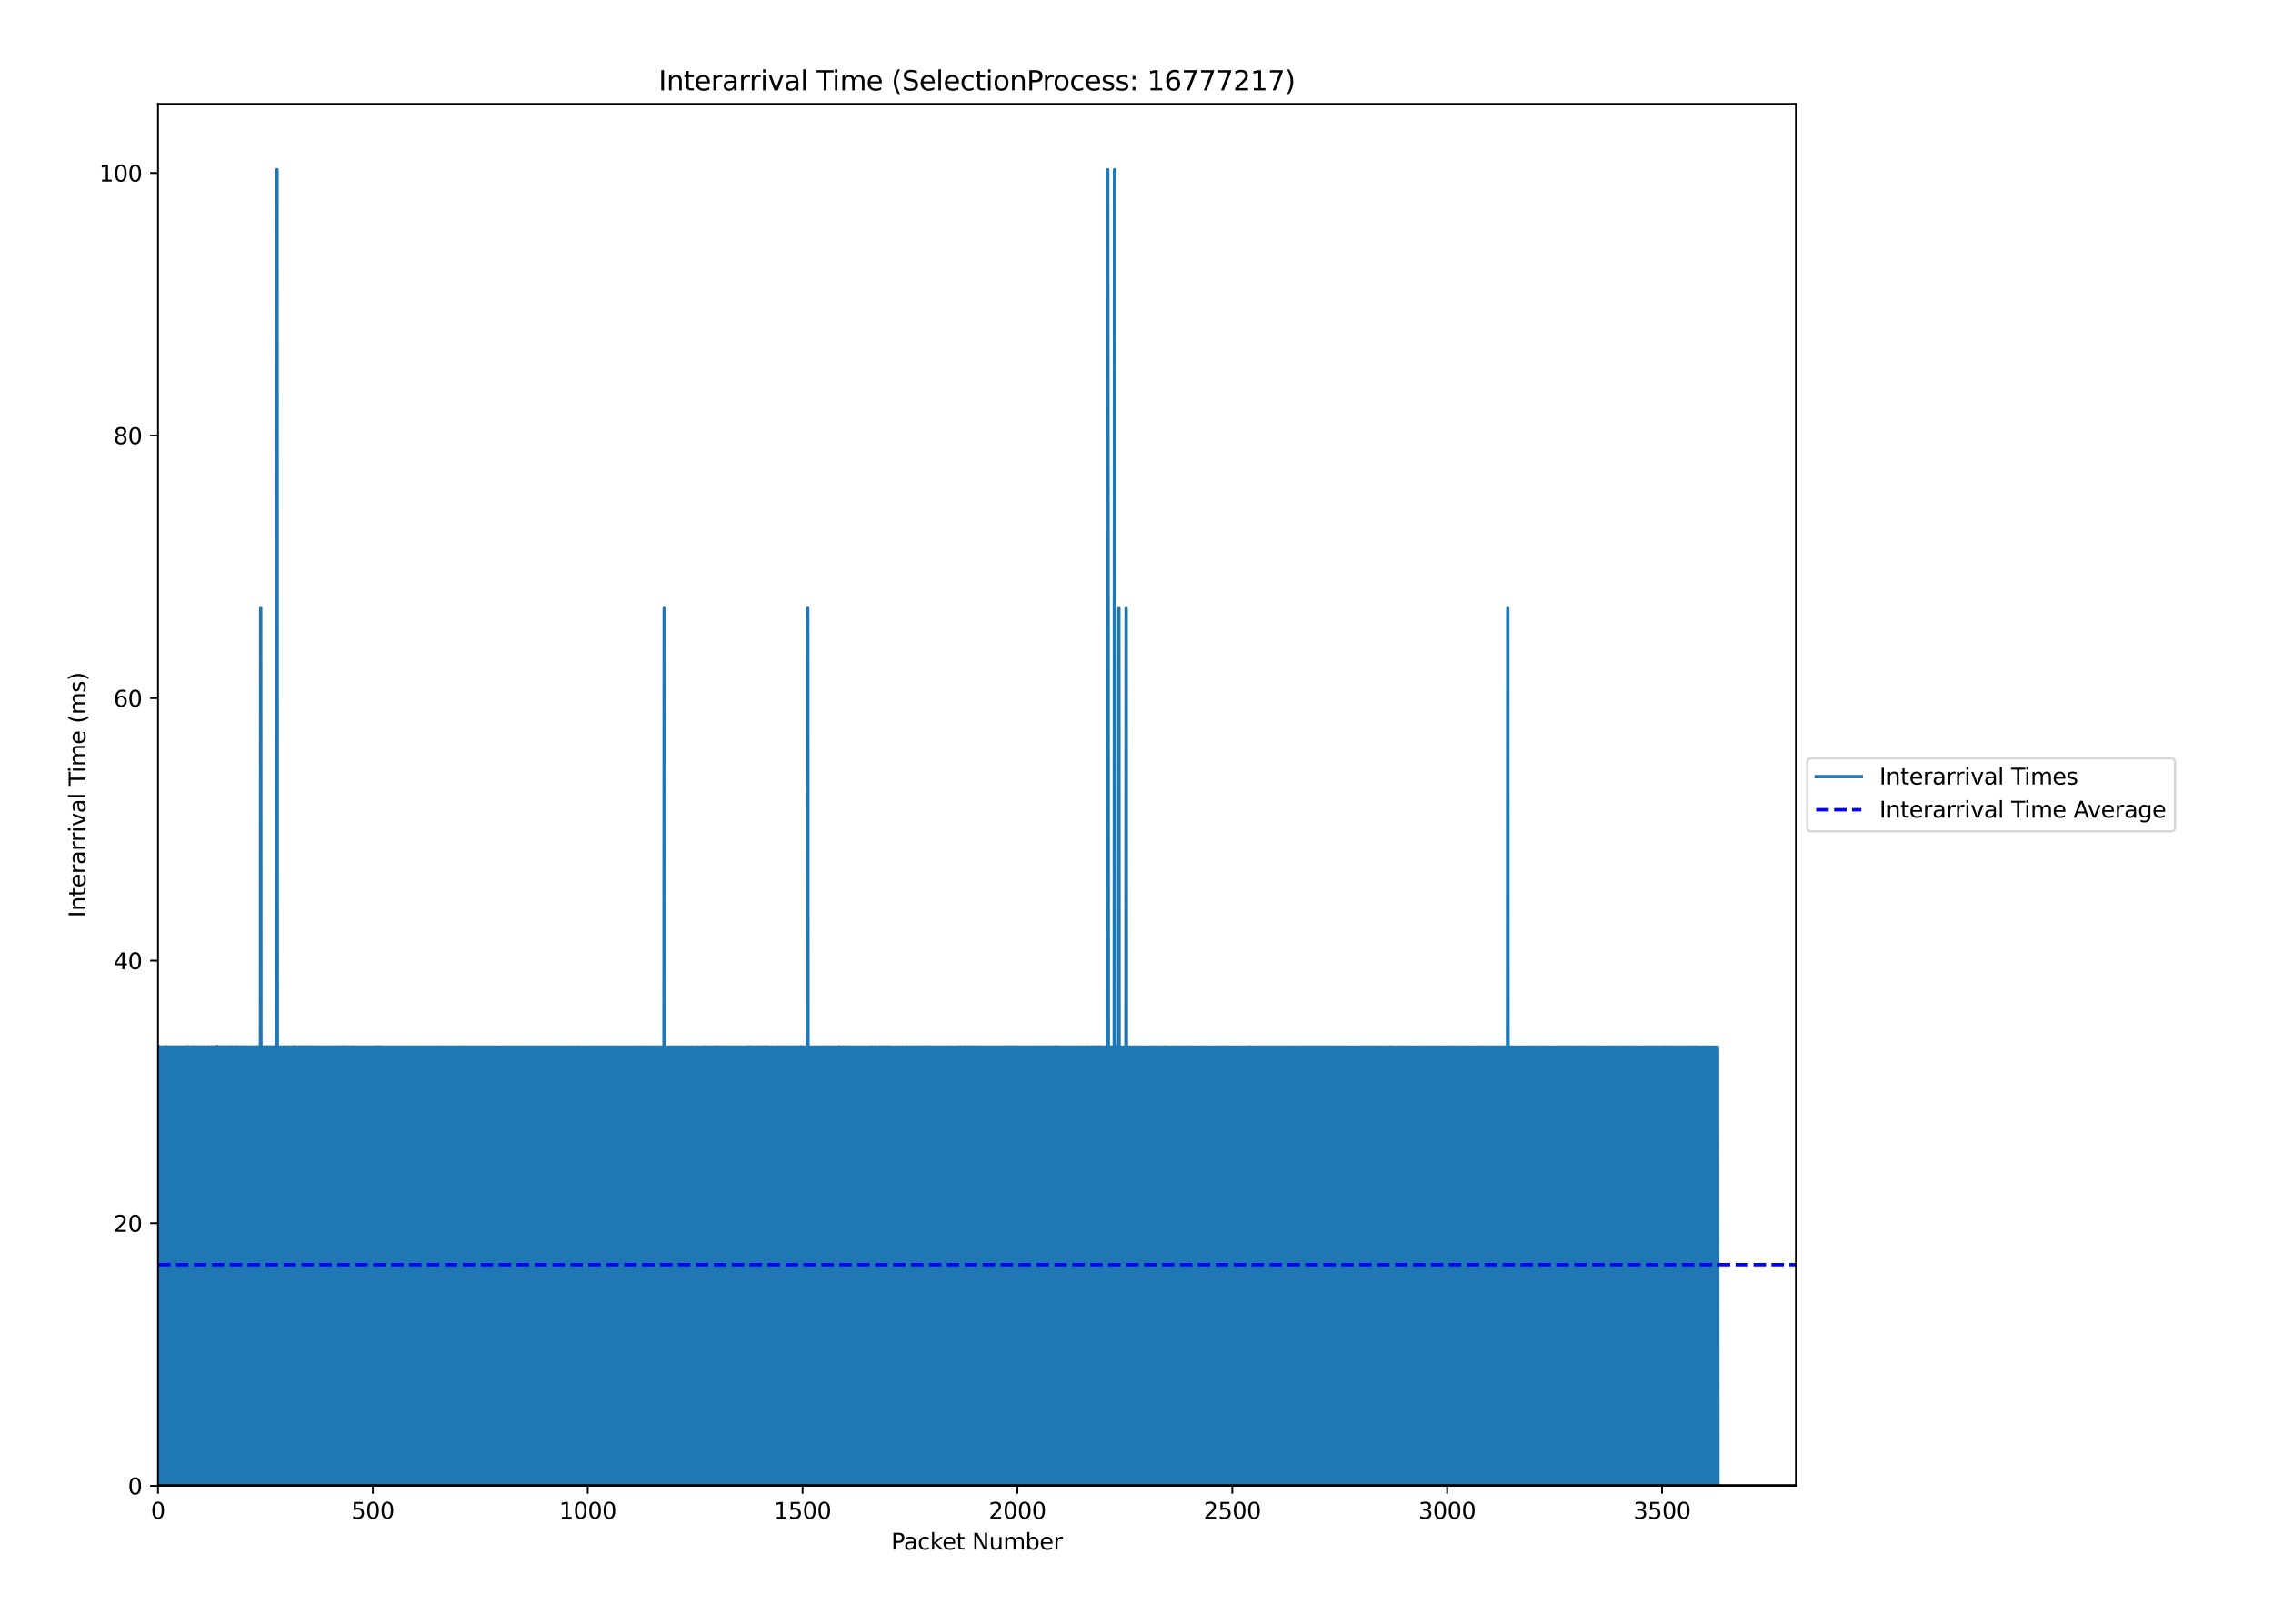 <?xml version="1.0" encoding="utf-8" standalone="no"?>
<!DOCTYPE svg PUBLIC "-//W3C//DTD SVG 1.1//EN"
  "http://www.w3.org/Graphics/SVG/1.1/DTD/svg11.dtd">
<svg xmlns:xlink="http://www.w3.org/1999/xlink" width="1008pt" height="720pt" viewBox="0 0 1008 720" xmlns="http://www.w3.org/2000/svg" version="1.1">
 <defs>
  <style type="text/css">*{stroke-linejoin: round; stroke-linecap: butt}</style>
 </defs>
 <g id="figure_1">
  <g id="patch_1">
   <path d="M 0 720 
L 1008 720 
L 1008 0 
L 0 0 
z
" style="fill: #ffffff"/>
  </g>
  <g id="axes_1">
   <g id="patch_2">
    <path d="M 70.07 658.84 
L 796.414 658.84 
L 796.414 46.08 
L 70.07 46.08 
z
" style="fill: #ffffff"/>
   </g>
   <g id="matplotlib.axis_1">
    <g id="xtick_1">
     <g id="line2d_1">
      <defs>
       <path id="m75e6d9bd84" d="M 0 0 
L 0 3.5 
" style="stroke: #000000; stroke-width: 0.8"/>
      </defs>
      <g>
       <use xlink:href="#m75e6d9bd84" x="70.07" y="658.84" style="stroke: #000000; stroke-width: 0.8"/>
      </g>
     </g>
     <g id="text_1">
      <!-- 0 -->
      <g transform="translate(66.889 673.438) scale(0.1 -0.1)">
       <defs>
        <path id="DejaVuSans-30" d="M 2034 4250 
Q 1547 4250 1301 3770 
Q 1056 3291 1056 2328 
Q 1056 1369 1301 889 
Q 1547 409 2034 409 
Q 2525 409 2770 889 
Q 3016 1369 3016 2328 
Q 3016 3291 2770 3770 
Q 2525 4250 2034 4250 
z
M 2034 4750 
Q 2819 4750 3233 4129 
Q 3647 3509 3647 2328 
Q 3647 1150 3233 529 
Q 2819 -91 2034 -91 
Q 1250 -91 836 529 
Q 422 1150 422 2328 
Q 422 3509 836 4129 
Q 1250 4750 2034 4750 
z
" transform="scale(0.016)"/>
       </defs>
       <use xlink:href="#DejaVuSans-30"/>
      </g>
     </g>
    </g>
    <g id="xtick_2">
     <g id="line2d_2">
      <g>
       <use xlink:href="#m75e6d9bd84" x="165.353" y="658.84" style="stroke: #000000; stroke-width: 0.8"/>
      </g>
     </g>
     <g id="text_2">
      <!-- 500 -->
      <g transform="translate(155.809 673.438) scale(0.1 -0.1)">
       <defs>
        <path id="DejaVuSans-35" d="M 691 4666 
L 3169 4666 
L 3169 4134 
L 1269 4134 
L 1269 2991 
Q 1406 3038 1543 3061 
Q 1681 3084 1819 3084 
Q 2600 3084 3056 2656 
Q 3513 2228 3513 1497 
Q 3513 744 3044 326 
Q 2575 -91 1722 -91 
Q 1428 -91 1123 -41 
Q 819 9 494 109 
L 494 744 
Q 775 591 1075 516 
Q 1375 441 1709 441 
Q 2250 441 2565 725 
Q 2881 1009 2881 1497 
Q 2881 1984 2565 2268 
Q 2250 2553 1709 2553 
Q 1456 2553 1204 2497 
Q 953 2441 691 2322 
L 691 4666 
z
" transform="scale(0.016)"/>
       </defs>
       <use xlink:href="#DejaVuSans-35"/>
       <use xlink:href="#DejaVuSans-30" x="63.623"/>
       <use xlink:href="#DejaVuSans-30" x="127.246"/>
      </g>
     </g>
    </g>
    <g id="xtick_3">
     <g id="line2d_3">
      <g>
       <use xlink:href="#m75e6d9bd84" x="260.636" y="658.84" style="stroke: #000000; stroke-width: 0.8"/>
      </g>
     </g>
     <g id="text_3">
      <!-- 1000 -->
      <g transform="translate(247.911 673.438) scale(0.1 -0.1)">
       <defs>
        <path id="DejaVuSans-31" d="M 794 531 
L 1825 531 
L 1825 4091 
L 703 3866 
L 703 4441 
L 1819 4666 
L 2450 4666 
L 2450 531 
L 3481 531 
L 3481 0 
L 794 0 
L 794 531 
z
" transform="scale(0.016)"/>
       </defs>
       <use xlink:href="#DejaVuSans-31"/>
       <use xlink:href="#DejaVuSans-30" x="63.623"/>
       <use xlink:href="#DejaVuSans-30" x="127.246"/>
       <use xlink:href="#DejaVuSans-30" x="190.869"/>
      </g>
     </g>
    </g>
    <g id="xtick_4">
     <g id="line2d_4">
      <g>
       <use xlink:href="#m75e6d9bd84" x="355.92" y="658.84" style="stroke: #000000; stroke-width: 0.8"/>
      </g>
     </g>
     <g id="text_4">
      <!-- 1500 -->
      <g transform="translate(343.195 673.438) scale(0.1 -0.1)">
       <use xlink:href="#DejaVuSans-31"/>
       <use xlink:href="#DejaVuSans-35" x="63.623"/>
       <use xlink:href="#DejaVuSans-30" x="127.246"/>
       <use xlink:href="#DejaVuSans-30" x="190.869"/>
      </g>
     </g>
    </g>
    <g id="xtick_5">
     <g id="line2d_5">
      <g>
       <use xlink:href="#m75e6d9bd84" x="451.203" y="658.84" style="stroke: #000000; stroke-width: 0.8"/>
      </g>
     </g>
     <g id="text_5">
      <!-- 2000 -->
      <g transform="translate(438.478 673.438) scale(0.1 -0.1)">
       <defs>
        <path id="DejaVuSans-32" d="M 1228 531 
L 3431 531 
L 3431 0 
L 469 0 
L 469 531 
Q 828 903 1448 1529 
Q 2069 2156 2228 2338 
Q 2531 2678 2651 2914 
Q 2772 3150 2772 3378 
Q 2772 3750 2511 3984 
Q 2250 4219 1831 4219 
Q 1534 4219 1204 4116 
Q 875 4013 500 3803 
L 500 4441 
Q 881 4594 1212 4672 
Q 1544 4750 1819 4750 
Q 2544 4750 2975 4387 
Q 3406 4025 3406 3419 
Q 3406 3131 3298 2873 
Q 3191 2616 2906 2266 
Q 2828 2175 2409 1742 
Q 1991 1309 1228 531 
z
" transform="scale(0.016)"/>
       </defs>
       <use xlink:href="#DejaVuSans-32"/>
       <use xlink:href="#DejaVuSans-30" x="63.623"/>
       <use xlink:href="#DejaVuSans-30" x="127.246"/>
       <use xlink:href="#DejaVuSans-30" x="190.869"/>
      </g>
     </g>
    </g>
    <g id="xtick_6">
     <g id="line2d_6">
      <g>
       <use xlink:href="#m75e6d9bd84" x="546.486" y="658.84" style="stroke: #000000; stroke-width: 0.8"/>
      </g>
     </g>
     <g id="text_6">
      <!-- 2500 -->
      <g transform="translate(533.761 673.438) scale(0.1 -0.1)">
       <use xlink:href="#DejaVuSans-32"/>
       <use xlink:href="#DejaVuSans-35" x="63.623"/>
       <use xlink:href="#DejaVuSans-30" x="127.246"/>
       <use xlink:href="#DejaVuSans-30" x="190.869"/>
      </g>
     </g>
    </g>
    <g id="xtick_7">
     <g id="line2d_7">
      <g>
       <use xlink:href="#m75e6d9bd84" x="641.769" y="658.84" style="stroke: #000000; stroke-width: 0.8"/>
      </g>
     </g>
     <g id="text_7">
      <!-- 3000 -->
      <g transform="translate(629.044 673.438) scale(0.1 -0.1)">
       <defs>
        <path id="DejaVuSans-33" d="M 2597 2516 
Q 3050 2419 3304 2112 
Q 3559 1806 3559 1356 
Q 3559 666 3084 287 
Q 2609 -91 1734 -91 
Q 1441 -91 1130 -33 
Q 819 25 488 141 
L 488 750 
Q 750 597 1062 519 
Q 1375 441 1716 441 
Q 2309 441 2620 675 
Q 2931 909 2931 1356 
Q 2931 1769 2642 2001 
Q 2353 2234 1838 2234 
L 1294 2234 
L 1294 2753 
L 1863 2753 
Q 2328 2753 2575 2939 
Q 2822 3125 2822 3475 
Q 2822 3834 2567 4026 
Q 2313 4219 1838 4219 
Q 1578 4219 1281 4162 
Q 984 4106 628 3988 
L 628 4550 
Q 988 4650 1302 4700 
Q 1616 4750 1894 4750 
Q 2613 4750 3031 4423 
Q 3450 4097 3450 3541 
Q 3450 3153 3228 2886 
Q 3006 2619 2597 2516 
z
" transform="scale(0.016)"/>
       </defs>
       <use xlink:href="#DejaVuSans-33"/>
       <use xlink:href="#DejaVuSans-30" x="63.623"/>
       <use xlink:href="#DejaVuSans-30" x="127.246"/>
       <use xlink:href="#DejaVuSans-30" x="190.869"/>
      </g>
     </g>
    </g>
    <g id="xtick_8">
     <g id="line2d_8">
      <g>
       <use xlink:href="#m75e6d9bd84" x="737.053" y="658.84" style="stroke: #000000; stroke-width: 0.8"/>
      </g>
     </g>
     <g id="text_8">
      <!-- 3500 -->
      <g transform="translate(724.328 673.438) scale(0.1 -0.1)">
       <use xlink:href="#DejaVuSans-33"/>
       <use xlink:href="#DejaVuSans-35" x="63.623"/>
       <use xlink:href="#DejaVuSans-30" x="127.246"/>
       <use xlink:href="#DejaVuSans-30" x="190.869"/>
      </g>
     </g>
    </g>
    <g id="text_9">
     <!-- Packet Number -->
     <g transform="translate(395.213 687.117) scale(0.1 -0.1)">
      <defs>
       <path id="DejaVuSans-50" d="M 1259 4147 
L 1259 2394 
L 2053 2394 
Q 2494 2394 2734 2622 
Q 2975 2850 2975 3272 
Q 2975 3691 2734 3919 
Q 2494 4147 2053 4147 
L 1259 4147 
z
M 628 4666 
L 2053 4666 
Q 2838 4666 3239 4311 
Q 3641 3956 3641 3272 
Q 3641 2581 3239 2228 
Q 2838 1875 2053 1875 
L 1259 1875 
L 1259 0 
L 628 0 
L 628 4666 
z
" transform="scale(0.016)"/>
       <path id="DejaVuSans-61" d="M 2194 1759 
Q 1497 1759 1228 1600 
Q 959 1441 959 1056 
Q 959 750 1161 570 
Q 1363 391 1709 391 
Q 2188 391 2477 730 
Q 2766 1069 2766 1631 
L 2766 1759 
L 2194 1759 
z
M 3341 1997 
L 3341 0 
L 2766 0 
L 2766 531 
Q 2569 213 2275 61 
Q 1981 -91 1556 -91 
Q 1019 -91 701 211 
Q 384 513 384 1019 
Q 384 1609 779 1909 
Q 1175 2209 1959 2209 
L 2766 2209 
L 2766 2266 
Q 2766 2663 2505 2880 
Q 2244 3097 1772 3097 
Q 1472 3097 1187 3025 
Q 903 2953 641 2809 
L 641 3341 
Q 956 3463 1253 3523 
Q 1550 3584 1831 3584 
Q 2591 3584 2966 3190 
Q 3341 2797 3341 1997 
z
" transform="scale(0.016)"/>
       <path id="DejaVuSans-63" d="M 3122 3366 
L 3122 2828 
Q 2878 2963 2633 3030 
Q 2388 3097 2138 3097 
Q 1578 3097 1268 2742 
Q 959 2388 959 1747 
Q 959 1106 1268 751 
Q 1578 397 2138 397 
Q 2388 397 2633 464 
Q 2878 531 3122 666 
L 3122 134 
Q 2881 22 2623 -34 
Q 2366 -91 2075 -91 
Q 1284 -91 818 406 
Q 353 903 353 1747 
Q 353 2603 823 3093 
Q 1294 3584 2113 3584 
Q 2378 3584 2631 3529 
Q 2884 3475 3122 3366 
z
" transform="scale(0.016)"/>
       <path id="DejaVuSans-6b" d="M 581 4863 
L 1159 4863 
L 1159 1991 
L 2875 3500 
L 3609 3500 
L 1753 1863 
L 3688 0 
L 2938 0 
L 1159 1709 
L 1159 0 
L 581 0 
L 581 4863 
z
" transform="scale(0.016)"/>
       <path id="DejaVuSans-65" d="M 3597 1894 
L 3597 1613 
L 953 1613 
Q 991 1019 1311 708 
Q 1631 397 2203 397 
Q 2534 397 2845 478 
Q 3156 559 3463 722 
L 3463 178 
Q 3153 47 2828 -22 
Q 2503 -91 2169 -91 
Q 1331 -91 842 396 
Q 353 884 353 1716 
Q 353 2575 817 3079 
Q 1281 3584 2069 3584 
Q 2775 3584 3186 3129 
Q 3597 2675 3597 1894 
z
M 3022 2063 
Q 3016 2534 2758 2815 
Q 2500 3097 2075 3097 
Q 1594 3097 1305 2825 
Q 1016 2553 972 2059 
L 3022 2063 
z
" transform="scale(0.016)"/>
       <path id="DejaVuSans-74" d="M 1172 4494 
L 1172 3500 
L 2356 3500 
L 2356 3053 
L 1172 3053 
L 1172 1153 
Q 1172 725 1289 603 
Q 1406 481 1766 481 
L 2356 481 
L 2356 0 
L 1766 0 
Q 1100 0 847 248 
Q 594 497 594 1153 
L 594 3053 
L 172 3053 
L 172 3500 
L 594 3500 
L 594 4494 
L 1172 4494 
z
" transform="scale(0.016)"/>
       <path id="DejaVuSans-20" transform="scale(0.016)"/>
       <path id="DejaVuSans-4e" d="M 628 4666 
L 1478 4666 
L 3547 763 
L 3547 4666 
L 4159 4666 
L 4159 0 
L 3309 0 
L 1241 3903 
L 1241 0 
L 628 0 
L 628 4666 
z
" transform="scale(0.016)"/>
       <path id="DejaVuSans-75" d="M 544 1381 
L 544 3500 
L 1119 3500 
L 1119 1403 
Q 1119 906 1312 657 
Q 1506 409 1894 409 
Q 2359 409 2629 706 
Q 2900 1003 2900 1516 
L 2900 3500 
L 3475 3500 
L 3475 0 
L 2900 0 
L 2900 538 
Q 2691 219 2414 64 
Q 2138 -91 1772 -91 
Q 1169 -91 856 284 
Q 544 659 544 1381 
z
M 1991 3584 
L 1991 3584 
z
" transform="scale(0.016)"/>
       <path id="DejaVuSans-6d" d="M 3328 2828 
Q 3544 3216 3844 3400 
Q 4144 3584 4550 3584 
Q 5097 3584 5394 3201 
Q 5691 2819 5691 2113 
L 5691 0 
L 5113 0 
L 5113 2094 
Q 5113 2597 4934 2840 
Q 4756 3084 4391 3084 
Q 3944 3084 3684 2787 
Q 3425 2491 3425 1978 
L 3425 0 
L 2847 0 
L 2847 2094 
Q 2847 2600 2669 2842 
Q 2491 3084 2119 3084 
Q 1678 3084 1418 2786 
Q 1159 2488 1159 1978 
L 1159 0 
L 581 0 
L 581 3500 
L 1159 3500 
L 1159 2956 
Q 1356 3278 1631 3431 
Q 1906 3584 2284 3584 
Q 2666 3584 2933 3390 
Q 3200 3197 3328 2828 
z
" transform="scale(0.016)"/>
       <path id="DejaVuSans-62" d="M 3116 1747 
Q 3116 2381 2855 2742 
Q 2594 3103 2138 3103 
Q 1681 3103 1420 2742 
Q 1159 2381 1159 1747 
Q 1159 1113 1420 752 
Q 1681 391 2138 391 
Q 2594 391 2855 752 
Q 3116 1113 3116 1747 
z
M 1159 2969 
Q 1341 3281 1617 3432 
Q 1894 3584 2278 3584 
Q 2916 3584 3314 3078 
Q 3713 2572 3713 1747 
Q 3713 922 3314 415 
Q 2916 -91 2278 -91 
Q 1894 -91 1617 61 
Q 1341 213 1159 525 
L 1159 0 
L 581 0 
L 581 4863 
L 1159 4863 
L 1159 2969 
z
" transform="scale(0.016)"/>
       <path id="DejaVuSans-72" d="M 2631 2963 
Q 2534 3019 2420 3045 
Q 2306 3072 2169 3072 
Q 1681 3072 1420 2755 
Q 1159 2438 1159 1844 
L 1159 0 
L 581 0 
L 581 3500 
L 1159 3500 
L 1159 2956 
Q 1341 3275 1631 3429 
Q 1922 3584 2338 3584 
Q 2397 3584 2469 3576 
Q 2541 3569 2628 3553 
L 2631 2963 
z
" transform="scale(0.016)"/>
      </defs>
      <use xlink:href="#DejaVuSans-50"/>
      <use xlink:href="#DejaVuSans-61" x="55.803"/>
      <use xlink:href="#DejaVuSans-63" x="117.082"/>
      <use xlink:href="#DejaVuSans-6b" x="172.062"/>
      <use xlink:href="#DejaVuSans-65" x="226.348"/>
      <use xlink:href="#DejaVuSans-74" x="287.871"/>
      <use xlink:href="#DejaVuSans-20" x="327.08"/>
      <use xlink:href="#DejaVuSans-4e" x="358.867"/>
      <use xlink:href="#DejaVuSans-75" x="433.672"/>
      <use xlink:href="#DejaVuSans-6d" x="497.051"/>
      <use xlink:href="#DejaVuSans-62" x="594.463"/>
      <use xlink:href="#DejaVuSans-65" x="657.939"/>
      <use xlink:href="#DejaVuSans-72" x="719.463"/>
     </g>
    </g>
   </g>
   <g id="matplotlib.axis_2">
    <g id="ytick_1">
     <g id="line2d_9">
      <defs>
       <path id="mce30b66479" d="M 0 0 
L -3.5 0 
" style="stroke: #000000; stroke-width: 0.8"/>
      </defs>
      <g>
       <use xlink:href="#mce30b66479" x="70.07" y="658.84" style="stroke: #000000; stroke-width: 0.8"/>
      </g>
     </g>
     <g id="text_10">
      <!-- 0 -->
      <g transform="translate(56.708 662.639) scale(0.1 -0.1)">
       <use xlink:href="#DejaVuSans-30"/>
      </g>
     </g>
    </g>
    <g id="ytick_2">
     <g id="line2d_10">
      <g>
       <use xlink:href="#mce30b66479" x="70.07" y="542.417" style="stroke: #000000; stroke-width: 0.8"/>
      </g>
     </g>
     <g id="text_11">
      <!-- 20 -->
      <g transform="translate(50.345 546.216) scale(0.1 -0.1)">
       <use xlink:href="#DejaVuSans-32"/>
       <use xlink:href="#DejaVuSans-30" x="63.623"/>
      </g>
     </g>
    </g>
    <g id="ytick_3">
     <g id="line2d_11">
      <g>
       <use xlink:href="#mce30b66479" x="70.07" y="425.994" style="stroke: #000000; stroke-width: 0.8"/>
      </g>
     </g>
     <g id="text_12">
      <!-- 40 -->
      <g transform="translate(50.345 429.793) scale(0.1 -0.1)">
       <defs>
        <path id="DejaVuSans-34" d="M 2419 4116 
L 825 1625 
L 2419 1625 
L 2419 4116 
z
M 2253 4666 
L 3047 4666 
L 3047 1625 
L 3713 1625 
L 3713 1100 
L 3047 1100 
L 3047 0 
L 2419 0 
L 2419 1100 
L 313 1100 
L 313 1709 
L 2253 4666 
z
" transform="scale(0.016)"/>
       </defs>
       <use xlink:href="#DejaVuSans-34"/>
       <use xlink:href="#DejaVuSans-30" x="63.623"/>
      </g>
     </g>
    </g>
    <g id="ytick_4">
     <g id="line2d_12">
      <g>
       <use xlink:href="#mce30b66479" x="70.07" y="309.57" style="stroke: #000000; stroke-width: 0.8"/>
      </g>
     </g>
     <g id="text_13">
      <!-- 60 -->
      <g transform="translate(50.345 313.37) scale(0.1 -0.1)">
       <defs>
        <path id="DejaVuSans-36" d="M 2113 2584 
Q 1688 2584 1439 2293 
Q 1191 2003 1191 1497 
Q 1191 994 1439 701 
Q 1688 409 2113 409 
Q 2538 409 2786 701 
Q 3034 994 3034 1497 
Q 3034 2003 2786 2293 
Q 2538 2584 2113 2584 
z
M 3366 4563 
L 3366 3988 
Q 3128 4100 2886 4159 
Q 2644 4219 2406 4219 
Q 1781 4219 1451 3797 
Q 1122 3375 1075 2522 
Q 1259 2794 1537 2939 
Q 1816 3084 2150 3084 
Q 2853 3084 3261 2657 
Q 3669 2231 3669 1497 
Q 3669 778 3244 343 
Q 2819 -91 2113 -91 
Q 1303 -91 875 529 
Q 447 1150 447 2328 
Q 447 3434 972 4092 
Q 1497 4750 2381 4750 
Q 2619 4750 2861 4703 
Q 3103 4656 3366 4563 
z
" transform="scale(0.016)"/>
       </defs>
       <use xlink:href="#DejaVuSans-36"/>
       <use xlink:href="#DejaVuSans-30" x="63.623"/>
      </g>
     </g>
    </g>
    <g id="ytick_5">
     <g id="line2d_13">
      <g>
       <use xlink:href="#mce30b66479" x="70.07" y="193.147" style="stroke: #000000; stroke-width: 0.8"/>
      </g>
     </g>
     <g id="text_14">
      <!-- 80 -->
      <g transform="translate(50.345 196.946) scale(0.1 -0.1)">
       <defs>
        <path id="DejaVuSans-38" d="M 2034 2216 
Q 1584 2216 1326 1975 
Q 1069 1734 1069 1313 
Q 1069 891 1326 650 
Q 1584 409 2034 409 
Q 2484 409 2743 651 
Q 3003 894 3003 1313 
Q 3003 1734 2745 1975 
Q 2488 2216 2034 2216 
z
M 1403 2484 
Q 997 2584 770 2862 
Q 544 3141 544 3541 
Q 544 4100 942 4425 
Q 1341 4750 2034 4750 
Q 2731 4750 3128 4425 
Q 3525 4100 3525 3541 
Q 3525 3141 3298 2862 
Q 3072 2584 2669 2484 
Q 3125 2378 3379 2068 
Q 3634 1759 3634 1313 
Q 3634 634 3220 271 
Q 2806 -91 2034 -91 
Q 1263 -91 848 271 
Q 434 634 434 1313 
Q 434 1759 690 2068 
Q 947 2378 1403 2484 
z
M 1172 3481 
Q 1172 3119 1398 2916 
Q 1625 2713 2034 2713 
Q 2441 2713 2670 2916 
Q 2900 3119 2900 3481 
Q 2900 3844 2670 4047 
Q 2441 4250 2034 4250 
Q 1625 4250 1398 4047 
Q 1172 3844 1172 3481 
z
" transform="scale(0.016)"/>
       </defs>
       <use xlink:href="#DejaVuSans-38"/>
       <use xlink:href="#DejaVuSans-30" x="63.623"/>
      </g>
     </g>
    </g>
    <g id="ytick_6">
     <g id="line2d_14">
      <g>
       <use xlink:href="#mce30b66479" x="70.07" y="76.724" style="stroke: #000000; stroke-width: 0.8"/>
      </g>
     </g>
     <g id="text_15">
      <!-- 100 -->
      <g transform="translate(43.983 80.523) scale(0.1 -0.1)">
       <use xlink:href="#DejaVuSans-31"/>
       <use xlink:href="#DejaVuSans-30" x="63.623"/>
       <use xlink:href="#DejaVuSans-30" x="127.246"/>
      </g>
     </g>
    </g>
    <g id="text_16">
     <!-- Interarrival Time (ms) -->
     <g transform="translate(37.903 406.873) rotate(-90) scale(0.1 -0.1)">
      <defs>
       <path id="DejaVuSans-49" d="M 628 4666 
L 1259 4666 
L 1259 0 
L 628 0 
L 628 4666 
z
" transform="scale(0.016)"/>
       <path id="DejaVuSans-6e" d="M 3513 2113 
L 3513 0 
L 2938 0 
L 2938 2094 
Q 2938 2591 2744 2837 
Q 2550 3084 2163 3084 
Q 1697 3084 1428 2787 
Q 1159 2491 1159 1978 
L 1159 0 
L 581 0 
L 581 3500 
L 1159 3500 
L 1159 2956 
Q 1366 3272 1645 3428 
Q 1925 3584 2291 3584 
Q 2894 3584 3203 3211 
Q 3513 2838 3513 2113 
z
" transform="scale(0.016)"/>
       <path id="DejaVuSans-69" d="M 603 3500 
L 1178 3500 
L 1178 0 
L 603 0 
L 603 3500 
z
M 603 4863 
L 1178 4863 
L 1178 4134 
L 603 4134 
L 603 4863 
z
" transform="scale(0.016)"/>
       <path id="DejaVuSans-76" d="M 191 3500 
L 800 3500 
L 1894 563 
L 2988 3500 
L 3597 3500 
L 2284 0 
L 1503 0 
L 191 3500 
z
" transform="scale(0.016)"/>
       <path id="DejaVuSans-6c" d="M 603 4863 
L 1178 4863 
L 1178 0 
L 603 0 
L 603 4863 
z
" transform="scale(0.016)"/>
       <path id="DejaVuSans-54" d="M -19 4666 
L 3928 4666 
L 3928 4134 
L 2272 4134 
L 2272 0 
L 1638 0 
L 1638 4134 
L -19 4134 
L -19 4666 
z
" transform="scale(0.016)"/>
       <path id="DejaVuSans-28" d="M 1984 4856 
Q 1566 4138 1362 3434 
Q 1159 2731 1159 2009 
Q 1159 1288 1364 580 
Q 1569 -128 1984 -844 
L 1484 -844 
Q 1016 -109 783 600 
Q 550 1309 550 2009 
Q 550 2706 781 3412 
Q 1013 4119 1484 4856 
L 1984 4856 
z
" transform="scale(0.016)"/>
       <path id="DejaVuSans-73" d="M 2834 3397 
L 2834 2853 
Q 2591 2978 2328 3040 
Q 2066 3103 1784 3103 
Q 1356 3103 1142 2972 
Q 928 2841 928 2578 
Q 928 2378 1081 2264 
Q 1234 2150 1697 2047 
L 1894 2003 
Q 2506 1872 2764 1633 
Q 3022 1394 3022 966 
Q 3022 478 2636 193 
Q 2250 -91 1575 -91 
Q 1294 -91 989 -36 
Q 684 19 347 128 
L 347 722 
Q 666 556 975 473 
Q 1284 391 1588 391 
Q 1994 391 2212 530 
Q 2431 669 2431 922 
Q 2431 1156 2273 1281 
Q 2116 1406 1581 1522 
L 1381 1569 
Q 847 1681 609 1914 
Q 372 2147 372 2553 
Q 372 3047 722 3315 
Q 1072 3584 1716 3584 
Q 2034 3584 2315 3537 
Q 2597 3491 2834 3397 
z
" transform="scale(0.016)"/>
       <path id="DejaVuSans-29" d="M 513 4856 
L 1013 4856 
Q 1481 4119 1714 3412 
Q 1947 2706 1947 2009 
Q 1947 1309 1714 600 
Q 1481 -109 1013 -844 
L 513 -844 
Q 928 -128 1133 580 
Q 1338 1288 1338 2009 
Q 1338 2731 1133 3434 
Q 928 4138 513 4856 
z
" transform="scale(0.016)"/>
      </defs>
      <use xlink:href="#DejaVuSans-49"/>
      <use xlink:href="#DejaVuSans-6e" x="29.492"/>
      <use xlink:href="#DejaVuSans-74" x="92.871"/>
      <use xlink:href="#DejaVuSans-65" x="132.08"/>
      <use xlink:href="#DejaVuSans-72" x="193.604"/>
      <use xlink:href="#DejaVuSans-61" x="234.717"/>
      <use xlink:href="#DejaVuSans-72" x="295.996"/>
      <use xlink:href="#DejaVuSans-72" x="335.359"/>
      <use xlink:href="#DejaVuSans-69" x="376.473"/>
      <use xlink:href="#DejaVuSans-76" x="404.256"/>
      <use xlink:href="#DejaVuSans-61" x="463.436"/>
      <use xlink:href="#DejaVuSans-6c" x="524.715"/>
      <use xlink:href="#DejaVuSans-20" x="552.498"/>
      <use xlink:href="#DejaVuSans-54" x="584.285"/>
      <use xlink:href="#DejaVuSans-69" x="642.244"/>
      <use xlink:href="#DejaVuSans-6d" x="670.027"/>
      <use xlink:href="#DejaVuSans-65" x="767.439"/>
      <use xlink:href="#DejaVuSans-20" x="828.963"/>
      <use xlink:href="#DejaVuSans-28" x="860.75"/>
      <use xlink:href="#DejaVuSans-6d" x="899.764"/>
      <use xlink:href="#DejaVuSans-73" x="997.176"/>
      <use xlink:href="#DejaVuSans-29" x="1049.275"/>
     </g>
    </g>
   </g>
   <g id="line2d_15">
    <path d="M 70.07 658.72 
L 70.261 464.11 
L 70.451 658.84 
L 70.642 464.119 
L 70.832 658.84 
L 71.023 464.289 
L 71.213 658.84 
L 71.404 464.283 
L 71.595 658.84 
L 71.785 464.245 
L 71.976 658.84 
L 72.166 464.349 
L 72.357 658.84 
L 72.547 464.257 
L 72.738 658.84 
L 72.928 464.27 
L 73.119 658.84 
L 73.31 464.332 
L 73.5 658.84 
L 73.691 464.166 
L 73.881 658.84 
L 74.072 464.247 
L 74.262 658.84 
L 74.453 464.334 
L 74.644 658.84 
L 74.834 464.267 
L 75.025 658.84 
L 75.215 464.278 
L 75.406 658.84 
L 75.596 464.313 
L 75.787 658.84 
L 75.978 464.245 
L 76.168 658.84 
L 76.359 464.243 
L 76.549 658.84 
L 76.74 464.316 
L 76.93 658.84 
L 77.121 464.236 
L 77.312 658.84 
L 77.502 464.26 
L 77.693 658.84 
L 77.883 464.326 
L 78.074 658.84 
L 78.264 464.231 
L 78.455 658.84 
L 78.645 464.231 
L 78.836 658.84 
L 79.027 464.279 
L 79.217 658.84 
L 79.408 464.259 
L 79.598 658.84 
L 79.789 464.283 
L 79.979 658.84 
L 80.17 464.295 
L 80.361 658.84 
L 80.551 464.267 
L 80.742 658.84 
L 80.932 464.267 
L 81.123 658.84 
L 81.313 464.318 
L 81.504 658.84 
L 81.695 464.272 
L 81.885 658.84 
L 82.076 464.259 
L 82.266 658.84 
L 82.457 464.218 
L 82.647 658.84 
L 82.838 464.387 
L 83.029 658.84 
L 83.219 464.181 
L 83.41 658.84 
L 83.6 464.261 
L 83.791 658.84 
L 83.981 464.39 
L 84.172 658.84 
L 84.362 464.292 
L 84.553 658.84 
L 84.744 464.182 
L 84.934 658.84 
L 85.125 464.414 
L 85.315 658.84 
L 85.506 464.259 
L 85.696 658.84 
L 85.887 464.165 
L 86.078 658.84 
L 86.268 464.441 
L 86.459 658.84 
L 86.649 464.268 
L 86.84 658.84 
L 87.03 464.193 
L 87.221 658.84 
L 87.412 464.407 
L 87.602 658.84 
L 87.793 464.273 
L 87.983 658.84 
L 88.174 464.248 
L 88.364 658.84 
L 88.555 464.357 
L 88.746 658.84 
L 88.936 464.247 
L 89.127 658.84 
L 89.317 464.239 
L 89.508 658.84 
L 89.698 464.328 
L 89.889 658.84 
L 90.079 464.255 
L 90.27 658.84 
L 90.461 464.237 
L 90.651 658.84 
L 90.842 464.363 
L 91.032 658.84 
L 91.223 464.268 
L 91.413 658.84 
L 91.604 464.26 
L 91.795 658.84 
L 91.985 464.352 
L 92.176 658.84 
L 92.366 464.217 
L 92.557 658.84 
L 92.747 464.227 
L 92.938 658.84 
L 93.129 464.364 
L 93.319 658.84 
L 93.51 464.28 
L 93.7 658.84 
L 93.891 464.235 
L 94.081 658.84 
L 94.272 464.394 
L 94.463 658.84 
L 94.653 464.255 
L 94.844 658.84 
L 95.034 464.253 
L 95.225 658.84 
L 95.415 464.364 
L 95.606 658.84 
L 95.796 464.284 
L 95.987 658.84 
L 96.178 464.034 
L 96.368 658.84 
L 96.559 464.578 
L 96.749 658.84 
L 96.94 464.267 
L 97.13 658.84 
L 97.321 464.194 
L 97.512 658.84 
L 97.702 464.418 
L 97.893 658.84 
L 98.083 464.274 
L 98.274 658.84 
L 98.464 464.216 
L 98.655 658.84 
L 98.846 464.405 
L 99.036 658.84 
L 99.227 464.256 
L 99.417 658.84 
L 99.608 464.229 
L 99.798 658.84 
L 99.989 464.394 
L 100.179 658.84 
L 100.37 464.297 
L 100.561 658.84 
L 100.751 464.193 
L 100.942 658.84 
L 101.132 464.436 
L 101.323 658.84 
L 101.513 464.255 
L 101.704 658.84 
L 101.895 464.165 
L 102.085 658.84 
L 102.276 464.435 
L 102.466 658.84 
L 102.657 464.273 
L 102.847 658.84 
L 103.038 464.194 
L 103.229 658.84 
L 103.419 464.428 
L 103.61 658.84 
L 103.8 464.293 
L 103.991 658.84 
L 104.181 464.157 
L 104.372 658.84 
L 104.563 464.424 
L 104.753 658.84 
L 104.944 464.245 
L 105.134 658.84 
L 105.325 464.23 
L 105.515 658.758 
L 105.706 464.414 
L 105.896 658.84 
L 106.087 464.277 
L 106.278 658.84 
L 106.468 464.212 
L 106.659 658.84 
L 106.849 464.351 
L 107.04 658.84 
L 107.23 464.291 
L 107.421 658.84 
L 107.612 464.183 
L 107.802 658.84 
L 107.993 464.431 
L 108.183 658.84 
L 108.374 464.26 
L 108.564 658.84 
L 108.755 464.247 
L 108.946 658.84 
L 109.136 464.399 
L 109.327 658.84 
L 109.517 464.272 
L 109.708 658.84 
L 109.898 464.229 
L 110.089 658.84 
L 110.28 464.388 
L 110.47 658.77 
L 110.661 464.335 
L 110.851 658.84 
L 111.042 464.235 
L 111.232 658.84 
L 111.423 464.387 
L 111.613 658.84 
L 111.804 464.278 
L 111.995 658.84 
L 112.185 464.246 
L 112.376 658.84 
L 112.566 464.362 
L 112.757 658.84 
L 112.947 464.261 
L 113.138 658.84 
L 113.329 464.259 
L 113.519 658.84 
L 113.71 464.371 
L 113.9 658.84 
L 114.091 464.271 
L 114.281 658.84 
L 114.472 464.227 
L 114.663 658.84 
L 114.853 464.416 
L 115.044 658.84 
L 115.234 464.285 
L 115.425 658.84 
L 115.615 269.799 
L 115.806 658.84 
L 115.997 464.245 
L 116.187 658.84 
L 116.378 464.203 
L 116.568 658.84 
L 116.759 464.401 
L 116.949 658.84 
L 117.14 464.273 
L 117.33 658.84 
L 117.521 464.214 
L 117.712 658.84 
L 117.902 464.411 
L 118.093 658.84 
L 118.283 464.283 
L 118.474 658.84 
L 118.664 464.191 
L 118.855 658.84 
L 119.046 464.432 
L 119.236 658.84 
L 119.427 464.288 
L 119.617 658.84 
L 119.808 464.204 
L 119.998 658.84 
L 120.189 464.387 
L 120.38 658.84 
L 120.57 464.289 
L 120.761 658.84 
L 120.951 464.196 
L 121.142 658.84 
L 121.332 464.452 
L 121.523 658.84 
L 121.714 464.258 
L 121.904 658.84 
L 122.095 464.209 
L 122.285 658.84 
L 122.476 464.426 
L 122.666 658.84 
L 122.857 75.262 
L 123.047 658.84 
L 123.238 464.283 
L 123.429 658.84 
L 123.619 464.241 
L 123.81 658.84 
L 124 464.358 
L 124.191 658.84 
L 124.381 464.254 
L 124.572 658.84 
L 124.763 464.277 
L 124.953 658.84 
L 125.144 464.368 
L 125.334 658.84 
L 125.525 464.297 
L 125.715 658.84 
L 125.906 464.188 
L 126.097 658.686 
L 126.287 464.541 
L 126.478 658.84 
L 126.668 464.278 
L 126.859 658.84 
L 127.049 464.268 
L 127.24 658.84 
L 127.43 464.382 
L 127.621 658.84 
L 127.812 464.252 
L 128.002 658.84 
L 128.193 464.248 
L 128.383 658.84 
L 128.574 464.334 
L 128.764 658.84 
L 128.955 464.306 
L 129.146 658.84 
L 129.336 464.241 
L 129.527 658.84 
L 129.717 464.416 
L 129.908 658.84 
L 130.098 464.26 
L 130.289 658.84 
L 130.48 464.141 
L 130.67 658.84 
L 130.861 464.437 
L 131.051 658.84 
L 131.242 464.284 
L 131.432 658.84 
L 131.623 464.264 
L 131.814 658.84 
L 132.004 464.392 
L 132.195 658.84 
L 132.385 464.291 
L 132.576 658.84 
L 132.766 464.235 
L 132.957 658.84 
L 133.147 464.413 
L 133.338 658.84 
L 133.529 464.286 
L 133.719 658.84 
L 133.91 464.222 
L 134.1 658.84 
L 134.291 464.429 
L 134.481 658.84 
L 134.672 464.278 
L 134.863 658.84 
L 135.053 464.19 
L 135.244 658.84 
L 135.434 464.429 
L 135.625 658.84 
L 135.815 464.273 
L 136.006 658.84 
L 136.197 464.203 
L 136.387 658.84 
L 136.578 464.44 
L 136.768 658.84 
L 136.959 464.265 
L 137.149 658.84 
L 137.34 464.206 
L 137.531 658.84 
L 137.721 464.421 
L 137.912 658.84 
L 138.102 464.298 
L 138.293 658.84 
L 138.483 464.202 
L 138.674 658.84 
L 138.864 464.453 
L 139.055 658.84 
L 139.246 464.289 
L 139.436 658.84 
L 139.627 464.285 
L 139.817 658.84 
L 140.008 464.364 
L 140.198 658.84 
L 140.389 464.274 
L 140.58 658.84 
L 140.77 464.202 
L 140.961 658.84 
L 141.151 464.451 
L 141.342 658.84 
L 141.532 464.274 
L 141.723 658.84 
L 141.914 464.261 
L 142.104 658.84 
L 142.295 464.365 
L 142.485 658.84 
L 142.676 464.261 
L 142.866 658.84 
L 143.057 464.286 
L 143.248 658.759 
L 143.438 464.431 
L 143.629 658.84 
L 143.819 464.279 
L 144.01 658.84 
L 144.2 464.261 
L 144.391 658.84 
L 144.581 464.366 
L 144.772 658.84 
L 144.963 464.27 
L 145.153 658.84 
L 145.344 464.251 
L 145.534 658.84 
L 145.725 464.406 
L 145.915 658.84 
L 146.106 464.284 
L 146.297 658.84 
L 146.487 464.255 
L 146.678 658.84 
L 146.868 464.391 
L 147.059 658.84 
L 147.249 464.288 
L 147.44 658.84 
L 147.631 464.255 
L 147.821 658.84 
L 148.012 464.4 
L 148.202 658.84 
L 148.393 464.256 
L 148.583 658.84 
L 148.774 464.223 
L 148.965 658.84 
L 149.155 464.373 
L 149.346 658.84 
L 149.536 464.303 
L 149.727 658.84 
L 149.917 464.22 
L 150.108 658.84 
L 150.298 464.409 
L 150.489 658.84 
L 150.68 464.283 
L 150.87 658.84 
L 151.061 464.225 
L 151.251 658.84 
L 151.442 464.389 
L 151.632 658.84 
L 151.823 464.289 
L 152.014 658.84 
L 152.204 464.155 
L 152.395 658.84 
L 152.585 464.372 
L 152.776 658.84 
L 152.966 464.288 
L 153.157 658.84 
L 153.348 464.214 
L 153.538 658.84 
L 153.729 464.438 
L 153.919 658.84 
L 154.11 464.271 
L 154.3 658.84 
L 154.491 464.213 
L 154.682 658.84 
L 154.872 464.419 
L 155.063 658.84 
L 155.253 464.283 
L 155.444 658.84 
L 155.634 464.22 
L 155.825 658.84 
L 156.015 464.413 
L 156.206 658.84 
L 156.397 464.301 
L 156.587 658.84 
L 156.778 464.172 
L 156.968 658.84 
L 157.159 464.42 
L 157.349 658.84 
L 157.54 464.299 
L 157.731 658.84 
L 157.921 464.275 
L 158.112 658.759 
L 158.302 464.457 
L 158.493 658.84 
L 158.683 464.276 
L 158.874 658.84 
L 159.065 464.28 
L 159.255 658.84 
L 159.446 464.373 
L 159.636 658.84 
L 159.827 464.292 
L 160.017 658.84 
L 160.208 464.275 
L 160.398 658.84 
L 160.589 464.347 
L 160.78 658.84 
L 160.97 464.295 
L 161.161 658.84 
L 161.351 464.276 
L 161.542 658.84 
L 161.732 464.373 
L 161.923 658.84 
L 162.114 464.273 
L 162.304 658.84 
L 162.495 464.269 
L 162.685 658.84 
L 162.876 464.386 
L 163.066 658.84 
L 163.257 464.295 
L 163.448 658.84 
L 163.638 464.258 
L 163.829 658.84 
L 164.019 464.396 
L 164.21 658.84 
L 164.4 464.289 
L 164.591 658.84 
L 164.782 464.278 
L 164.972 658.84 
L 165.163 464.398 
L 165.353 658.84 
L 165.544 464.295 
L 165.734 658.84 
L 165.925 464.252 
L 166.115 658.84 
L 166.306 464.409 
L 166.497 658.84 
L 166.687 464.231 
L 166.878 658.84 
L 167.068 464.209 
L 167.259 658.84 
L 167.449 464.414 
L 167.64 658.84 
L 167.831 464.263 
L 168.021 658.84 
L 168.212 464.209 
L 168.402 658.84 
L 168.593 464.367 
L 168.783 658.84 
L 168.974 464.285 
L 169.165 658.84 
L 169.355 464.233 
L 169.546 658.84 
L 169.736 464.423 
L 169.927 658.745 
L 170.117 464.341 
L 170.308 658.84 
L 170.499 464.372 
L 170.689 658.84 
L 170.88 464.271 
L 171.07 658.84 
L 171.261 464.272 
L 171.451 658.84 
L 171.642 464.359 
L 171.832 658.84 
L 172.023 464.286 
L 172.214 658.84 
L 172.404 464.288 
L 172.595 658.84 
L 172.785 464.336 
L 172.976 658.84 
L 173.166 464.312 
L 173.357 658.84 
L 173.548 464.278 
L 173.738 658.84 
L 173.929 464.362 
L 174.119 658.84 
L 174.31 464.31 
L 174.5 658.84 
L 174.691 464.291 
L 174.882 658.84 
L 175.072 464.293 
L 175.263 658.84 
L 175.453 464.318 
L 175.644 658.84 
L 175.834 464.284 
L 176.025 658.84 
L 176.216 464.355 
L 176.406 658.84 
L 176.597 464.299 
L 176.787 658.84 
L 176.978 464.278 
L 177.168 658.84 
L 177.359 464.353 
L 177.549 658.84 
L 177.74 464.306 
L 177.931 658.84 
L 178.121 464.279 
L 178.312 658.84 
L 178.502 464.367 
L 178.693 658.84 
L 178.883 464.292 
L 179.074 658.84 
L 179.265 464.29 
L 179.455 658.84 
L 179.646 464.352 
L 179.836 658.84 
L 180.027 464.309 
L 180.217 658.84 
L 180.408 464.29 
L 180.599 658.84 
L 180.789 464.353 
L 180.98 658.84 
L 181.17 464.271 
L 181.361 658.84 
L 181.551 464.284 
L 181.742 658.84 
L 181.933 464.357 
L 182.123 658.84 
L 182.314 464.266 
L 182.504 658.84 
L 182.695 464.339 
L 182.885 658.84 
L 183.076 464.35 
L 183.266 658.84 
L 183.457 464.304 
L 183.648 658.84 
L 183.838 464.275 
L 184.029 658.84 
L 184.219 464.334 
L 184.41 658.84 
L 184.6 464.3 
L 184.791 658.84 
L 184.982 464.297 
L 185.172 658.84 
L 185.363 464.346 
L 185.553 658.84 
L 185.744 464.299 
L 185.934 658.84 
L 186.125 464.274 
L 186.316 658.84 
L 186.506 464.387 
L 186.697 658.84 
L 186.887 464.292 
L 187.078 658.84 
L 187.268 464.288 
L 187.459 658.84 
L 187.649 464.362 
L 187.84 658.84 
L 188.031 464.309 
L 188.221 658.84 
L 188.412 464.287 
L 188.602 658.84 
L 188.793 464.351 
L 188.983 658.84 
L 189.174 464.298 
L 189.365 658.84 
L 189.555 464.287 
L 189.746 658.84 
L 189.936 464.294 
L 190.127 658.84 
L 190.317 464.292 
L 190.508 658.84 
L 190.699 464.289 
L 190.889 658.84 
L 191.08 464.347 
L 191.27 658.84 
L 191.461 464.305 
L 191.651 658.84 
L 191.842 464.299 
L 192.033 658.84 
L 192.223 464.309 
L 192.414 658.84 
L 192.604 464.346 
L 192.795 658.84 
L 192.985 464.275 
L 193.176 658.84 
L 193.366 464.361 
L 193.557 658.84 
L 193.748 464.301 
L 193.938 658.84 
L 194.129 464.297 
L 194.319 658.84 
L 194.51 464.363 
L 194.7 658.84 
L 194.891 464.25 
L 195.082 658.84 
L 195.272 464.259 
L 195.463 658.84 
L 195.653 464.341 
L 195.844 658.84 
L 196.034 464.3 
L 196.225 658.84 
L 196.416 464.283 
L 196.606 658.84 
L 196.797 464.352 
L 196.987 658.84 
L 197.178 464.3 
L 197.368 658.84 
L 197.559 464.247 
L 197.75 658.84 
L 197.94 464.382 
L 198.131 658.84 
L 198.321 464.289 
L 198.512 658.84 
L 198.702 464.317 
L 198.893 658.84 
L 199.083 464.346 
L 199.274 658.84 
L 199.465 464.296 
L 199.655 658.84 
L 199.846 464.299 
L 200.036 658.84 
L 200.227 464.358 
L 200.417 658.84 
L 200.608 464.295 
L 200.799 658.84 
L 200.989 464.311 
L 201.18 658.84 
L 201.37 464.366 
L 201.561 658.84 
L 201.751 464.302 
L 201.942 658.84 
L 202.133 464.299 
L 202.323 658.84 
L 202.514 464.349 
L 202.704 658.84 
L 202.895 464.31 
L 203.085 658.84 
L 203.276 464.281 
L 203.467 658.84 
L 203.657 464.369 
L 203.848 658.84 
L 204.038 464.296 
L 204.229 658.84 
L 204.419 464.217 
L 204.61 658.84 
L 204.8 464.33 
L 204.991 658.84 
L 205.182 464.297 
L 205.372 658.84 
L 205.563 464.278 
L 205.753 658.84 
L 205.944 464.347 
L 206.134 658.84 
L 206.325 464.286 
L 206.516 658.84 
L 206.706 464.29 
L 206.897 658.84 
L 207.087 464.323 
L 207.278 658.84 
L 207.468 464.297 
L 207.659 658.84 
L 207.85 464.296 
L 208.04 658.84 
L 208.231 464.392 
L 208.421 658.84 
L 208.612 464.297 
L 208.802 658.84 
L 208.993 464.291 
L 209.184 658.84 
L 209.374 464.344 
L 209.565 658.84 
L 209.755 464.293 
L 209.946 658.84 
L 210.136 464.289 
L 210.327 658.84 
L 210.517 464.359 
L 210.708 658.84 
L 210.899 464.302 
L 211.089 658.84 
L 211.28 464.29 
L 211.47 658.84 
L 211.661 464.341 
L 211.851 658.84 
L 212.042 464.32 
L 212.233 658.84 
L 212.423 464.285 
L 212.614 658.84 
L 212.804 464.32 
L 212.995 658.84 
L 213.185 464.321 
L 213.376 658.84 
L 213.567 464.254 
L 213.757 658.84 
L 213.948 464.384 
L 214.138 658.84 
L 214.329 464.308 
L 214.519 658.84 
L 214.71 464.312 
L 214.9 658.84 
L 215.091 464.361 
L 215.282 658.84 
L 215.472 464.289 
L 215.663 658.84 
L 215.853 464.289 
L 216.044 658.84 
L 216.234 464.354 
L 216.425 658.84 
L 216.616 464.302 
L 216.806 658.84 
L 216.997 464.282 
L 217.187 658.84 
L 217.378 464.355 
L 217.568 658.84 
L 217.759 464.313 
L 217.95 658.84 
L 218.14 464.302 
L 218.331 658.84 
L 218.521 464.322 
L 218.712 658.84 
L 218.902 464.3 
L 219.093 658.84 
L 219.284 464.29 
L 219.474 658.84 
L 219.665 464.377 
L 219.855 658.84 
L 220.046 464.312 
L 220.236 658.84 
L 220.427 464.303 
L 220.617 658.84 
L 220.808 464.36 
L 220.999 658.84 
L 221.189 464.309 
L 221.38 658.84 
L 221.57 464.317 
L 221.761 658.84 
L 221.951 464.355 
L 222.142 658.84 
L 222.333 464.305 
L 222.523 658.84 
L 222.714 464.316 
L 222.904 658.84 
L 223.095 464.303 
L 223.285 658.84 
L 223.476 464.296 
L 223.667 658.84 
L 223.857 464.292 
L 224.048 658.84 
L 224.238 464.365 
L 224.429 658.84 
L 224.619 464.311 
L 224.81 658.84 
L 225.001 464.302 
L 225.191 658.84 
L 225.382 464.39 
L 225.572 658.84 
L 225.763 464.3 
L 225.953 658.84 
L 226.144 464.296 
L 226.334 658.84 
L 226.525 464.348 
L 226.716 658.84 
L 226.906 464.314 
L 227.097 658.84 
L 227.287 464.279 
L 227.478 658.84 
L 227.668 464.348 
L 227.859 658.84 
L 228.05 464.292 
L 228.24 658.84 
L 228.431 464.277 
L 228.621 658.84 
L 228.812 464.347 
L 229.002 658.84 
L 229.193 464.295 
L 229.384 658.84 
L 229.574 464.298 
L 229.765 658.84 
L 229.955 464.348 
L 230.146 658.84 
L 230.336 464.311 
L 230.527 658.84 
L 230.718 464.287 
L 230.908 658.84 
L 231.099 464.35 
L 231.289 658.84 
L 231.48 464.274 
L 231.67 658.84 
L 231.861 464.295 
L 232.051 658.84 
L 232.242 464.371 
L 232.433 658.84 
L 232.623 464.274 
L 232.814 658.84 
L 233.004 464.297 
L 233.195 658.84 
L 233.385 464.362 
L 233.576 658.84 
L 233.767 464.311 
L 233.957 658.84 
L 234.148 464.297 
L 234.338 658.84 
L 234.529 464.353 
L 234.719 658.84 
L 234.91 464.326 
L 235.101 658.84 
L 235.291 464.291 
L 235.482 658.84 
L 235.672 464.335 
L 235.863 658.84 
L 236.053 464.345 
L 236.244 658.84 
L 236.435 464.278 
L 236.625 658.84 
L 236.816 464.37 
L 237.006 658.84 
L 237.197 464.284 
L 237.387 658.84 
L 237.578 464.293 
L 237.768 658.84 
L 237.959 464.372 
L 238.15 658.84 
L 238.34 464.31 
L 238.531 658.84 
L 238.721 464.323 
L 238.912 658.84 
L 239.102 464.342 
L 239.293 658.84 
L 239.484 464.306 
L 239.674 658.84 
L 239.865 464.286 
L 240.055 658.84 
L 240.246 464.362 
L 240.436 658.84 
L 240.627 464.288 
L 240.818 658.84 
L 241.008 464.285 
L 241.199 658.84 
L 241.389 464.395 
L 241.58 658.84 
L 241.77 464.321 
L 241.961 658.84 
L 242.151 464.276 
L 242.342 658.84 
L 242.533 464.393 
L 242.723 658.84 
L 242.914 464.268 
L 243.104 658.84 
L 243.295 464.324 
L 243.485 658.84 
L 243.676 464.355 
L 243.867 658.84 
L 244.057 464.307 
L 244.248 658.84 
L 244.438 464.299 
L 244.629 658.84 
L 244.819 464.35 
L 245.01 658.84 
L 245.201 464.301 
L 245.391 658.84 
L 245.582 464.298 
L 245.772 658.84 
L 245.963 464.356 
L 246.153 658.84 
L 246.344 464.312 
L 246.535 658.84 
L 246.725 464.294 
L 246.916 658.84 
L 247.106 464.332 
L 247.297 658.84 
L 247.487 464.294 
L 247.678 658.84 
L 247.868 464.294 
L 248.059 658.84 
L 248.25 464.352 
L 248.44 658.84 
L 248.631 464.327 
L 248.821 658.84 
L 249.012 464.299 
L 249.202 658.84 
L 249.393 464.347 
L 249.584 658.84 
L 249.774 464.327 
L 249.965 658.84 
L 250.155 464.304 
L 250.346 658.84 
L 250.536 464.362 
L 250.727 658.84 
L 250.918 464.313 
L 251.108 658.84 
L 251.299 464.313 
L 251.489 658.84 
L 251.68 464.311 
L 251.87 658.84 
L 252.061 464.295 
L 252.252 658.84 
L 252.442 464.29 
L 252.633 658.84 
L 252.823 464.377 
L 253.014 658.84 
L 253.204 464.305 
L 253.395 658.84 
L 253.585 464.299 
L 253.776 658.84 
L 253.967 464.342 
L 254.157 658.84 
L 254.348 464.324 
L 254.538 658.84 
L 254.729 464.302 
L 254.919 658.84 
L 255.11 464.369 
L 255.301 658.84 
L 255.491 464.3 
L 255.682 658.84 
L 255.872 464.297 
L 256.063 658.84 
L 256.253 464.36 
L 256.444 658.84 
L 256.635 464.276 
L 256.825 658.84 
L 257.016 464.247 
L 257.206 658.84 
L 257.397 464.37 
L 257.587 658.84 
L 257.778 464.325 
L 257.969 658.746 
L 258.159 464.369 
L 258.35 658.84 
L 258.54 464.347 
L 258.731 658.84 
L 258.921 464.301 
L 259.112 658.84 
L 259.302 464.323 
L 259.493 658.84 
L 259.684 464.364 
L 259.874 658.84 
L 260.065 464.305 
L 260.255 658.84 
L 260.446 464.296 
L 260.636 658.84 
L 260.827 464.356 
L 261.018 658.84 
L 261.208 464.3 
L 261.399 658.84 
L 261.589 464.301 
L 261.78 658.84 
L 261.97 464.366 
L 262.161 658.84 
L 262.352 464.306 
L 262.542 658.84 
L 262.733 464.311 
L 262.923 658.84 
L 263.114 464.347 
L 263.304 658.84 
L 263.495 464.301 
L 263.686 658.84 
L 263.876 464.287 
L 264.067 658.84 
L 264.257 464.358 
L 264.448 658.84 
L 264.638 464.313 
L 264.829 658.84 
L 265.019 464.302 
L 265.21 658.84 
L 265.401 464.36 
L 265.591 658.84 
L 265.782 464.252 
L 265.972 658.84 
L 266.163 464.309 
L 266.353 658.84 
L 266.544 464.354 
L 266.735 658.84 
L 266.925 464.3 
L 267.116 658.84 
L 267.306 464.307 
L 267.497 658.84 
L 267.687 464.364 
L 267.878 658.84 
L 268.069 464.339 
L 268.259 658.84 
L 268.45 464.264 
L 268.64 658.84 
L 268.831 464.398 
L 269.021 658.84 
L 269.212 464.31 
L 269.402 658.84 
L 269.593 464.282 
L 269.784 658.84 
L 269.974 464.381 
L 270.165 658.84 
L 270.355 464.285 
L 270.546 658.84 
L 270.736 464.295 
L 270.927 658.84 
L 271.118 464.348 
L 271.308 658.84 
L 271.499 464.332 
L 271.689 658.84 
L 271.88 464.288 
L 272.07 658.84 
L 272.261 464.349 
L 272.452 658.84 
L 272.642 464.325 
L 272.833 658.84 
L 273.023 464.287 
L 273.214 658.84 
L 273.404 464.379 
L 273.595 658.84 
L 273.786 464.258 
L 273.976 658.84 
L 274.167 464.36 
L 274.357 658.84 
L 274.548 464.385 
L 274.738 658.84 
L 274.929 464.319 
L 275.119 658.84 
L 275.31 464.302 
L 275.501 658.84 
L 275.691 464.365 
L 275.882 658.84 
L 276.072 464.293 
L 276.263 658.84 
L 276.453 464.295 
L 276.644 658.84 
L 276.835 464.355 
L 277.025 658.84 
L 277.216 464.325 
L 277.406 658.84 
L 277.597 464.297 
L 277.787 658.84 
L 277.978 464.372 
L 278.169 658.84 
L 278.359 464.303 
L 278.55 658.84 
L 278.74 464.306 
L 278.931 658.84 
L 279.121 464.355 
L 279.312 658.84 
L 279.503 464.343 
L 279.693 658.84 
L 279.884 464.29 
L 280.074 658.84 
L 280.265 464.359 
L 280.455 658.84 
L 280.646 464.309 
L 280.836 658.84 
L 281.027 464.297 
L 281.218 658.84 
L 281.408 464.366 
L 281.599 658.84 
L 281.789 464.301 
L 281.98 658.84 
L 282.17 464.292 
L 282.361 658.84 
L 282.552 464.353 
L 282.742 658.84 
L 282.933 464.304 
L 283.123 658.84 
L 283.314 464.286 
L 283.504 658.84 
L 283.695 464.362 
L 283.886 658.84 
L 284.076 464.308 
L 284.267 658.84 
L 284.457 464.296 
L 284.648 658.84 
L 284.838 464.371 
L 285.029 658.84 
L 285.22 464.245 
L 285.41 658.84 
L 285.601 464.301 
L 285.791 658.84 
L 285.982 464.378 
L 286.172 658.84 
L 286.363 464.284 
L 286.553 658.84 
L 286.744 464.301 
L 286.935 658.84 
L 287.125 464.345 
L 287.316 658.84 
L 287.506 464.321 
L 287.697 464.28 
L 287.887 658.84 
L 288.078 464.343 
L 288.269 658.84 
L 288.459 464.325 
L 288.65 658.84 
L 288.84 464.315 
L 289.031 658.84 
L 289.221 464.332 
L 289.412 658.84 
L 289.603 464.315 
L 289.793 658.84 
L 289.984 464.32 
L 290.174 658.84 
L 290.365 464.367 
L 290.555 658.84 
L 290.746 464.322 
L 290.937 658.84 
L 291.127 464.302 
L 291.318 658.84 
L 291.508 464.344 
L 291.699 658.84 
L 291.889 464.291 
L 292.08 658.84 
L 292.27 464.306 
L 292.461 658.84 
L 292.652 464.38 
L 292.842 658.84 
L 293.033 464.327 
L 293.223 658.84 
L 293.414 464.284 
L 293.604 658.84 
L 293.795 464.373 
L 293.986 658.84 
L 294.176 464.261 
L 294.367 658.84 
L 294.557 269.814 
L 294.748 658.84 
L 294.938 464.321 
L 295.129 658.84 
L 295.32 464.301 
L 295.51 658.84 
L 295.701 464.373 
L 295.891 658.84 
L 296.082 464.338 
L 296.272 658.746 
L 296.463 464.366 
L 296.654 658.84 
L 296.844 464.366 
L 297.035 658.84 
L 297.225 464.314 
L 297.416 658.84 
L 297.606 464.306 
L 297.797 658.84 
L 297.987 464.358 
L 298.178 658.84 
L 298.369 464.289 
L 298.559 658.84 
L 298.75 464.275 
L 298.94 658.84 
L 299.131 464.352 
L 299.321 658.84 
L 299.512 464.313 
L 299.703 658.84 
L 299.893 464.261 
L 300.084 658.84 
L 300.274 464.34 
L 300.465 658.84 
L 300.655 464.313 
L 300.846 658.84 
L 301.037 464.286 
L 301.227 658.84 
L 301.418 464.396 
L 301.608 658.84 
L 301.799 464.299 
L 301.989 658.84 
L 302.18 464.322 
L 302.37 658.84 
L 302.561 464.367 
L 302.752 658.84 
L 302.942 464.267 
L 303.133 658.84 
L 303.323 464.311 
L 303.514 658.84 
L 303.704 464.375 
L 303.895 658.84 
L 304.086 464.314 
L 304.276 658.84 
L 304.467 464.291 
L 304.657 658.84 
L 304.848 464.307 
L 305.038 658.84 
L 305.229 464.394 
L 305.42 658.84 
L 305.61 464.322 
L 305.801 658.84 
L 305.991 464.291 
L 306.182 658.759 
L 306.372 464.454 
L 306.563 658.84 
L 306.754 464.269 
L 306.944 658.84 
L 307.135 464.308 
L 307.325 658.76 
L 307.516 464.45 
L 307.706 658.84 
L 307.897 464.309 
L 308.087 658.84 
L 308.278 464.283 
L 308.469 658.84 
L 308.659 464.425 
L 308.85 658.84 
L 309.04 464.303 
L 309.231 658.84 
L 309.421 464.273 
L 309.612 658.84 
L 309.803 464.412 
L 309.993 658.84 
L 310.184 464.314 
L 310.374 658.84 
L 310.565 464.269 
L 310.755 658.84 
L 310.946 464.388 
L 311.137 658.84 
L 311.327 464.31 
L 311.518 658.84 
L 311.708 464.243 
L 311.899 658.84 
L 312.089 464.39 
L 312.28 658.84 
L 312.471 464.248 
L 312.661 658.84 
L 312.852 464.255 
L 313.042 658.84 
L 313.233 464.43 
L 313.423 658.84 
L 313.614 464.318 
L 313.804 658.84 
L 313.995 464.241 
L 314.186 658.84 
L 314.376 464.443 
L 314.567 658.84 
L 314.757 464.31 
L 314.948 658.84 
L 315.138 464.248 
L 315.329 658.84 
L 315.52 464.446 
L 315.71 658.84 
L 315.901 464.313 
L 316.091 658.84 
L 316.282 464.248 
L 316.472 658.84 
L 316.663 464.448 
L 316.854 658.84 
L 317.044 464.298 
L 317.235 658.84 
L 317.425 464.176 
L 317.616 658.84 
L 317.806 464.46 
L 317.997 658.84 
L 318.188 464.277 
L 318.378 658.84 
L 318.569 464.224 
L 318.759 658.84 
L 318.95 464.442 
L 319.14 658.84 
L 319.331 464.292 
L 319.521 658.84 
L 319.712 464.243 
L 319.903 658.84 
L 320.093 464.448 
L 320.284 658.84 
L 320.474 464.317 
L 320.665 658.84 
L 320.855 464.208 
L 321.046 658.84 
L 321.237 464.442 
L 321.427 658.84 
L 321.618 464.311 
L 321.808 658.84 
L 321.999 464.286 
L 322.189 658.84 
L 322.38 464.389 
L 322.571 658.84 
L 322.761 464.276 
L 322.952 658.84 
L 323.142 464.315 
L 323.333 658.758 
L 323.523 464.457 
L 323.714 658.84 
L 323.905 464.281 
L 324.095 658.84 
L 324.286 464.229 
L 324.476 658.84 
L 324.667 464.434 
L 324.857 658.84 
L 325.048 464.311 
L 325.238 658.84 
L 325.429 464.298 
L 325.62 658.84 
L 325.81 464.401 
L 326.001 658.84 
L 326.191 464.292 
L 326.382 658.84 
L 326.572 464.255 
L 326.763 658.84 
L 326.954 464.356 
L 327.144 658.84 
L 327.335 464.297 
L 327.525 658.84 
L 327.716 464.251 
L 327.906 658.84 
L 328.097 464.406 
L 328.288 658.84 
L 328.478 464.322 
L 328.669 658.84 
L 328.859 464.275 
L 329.05 658.84 
L 329.24 464.407 
L 329.431 658.84 
L 329.621 464.304 
L 329.812 658.84 
L 330.003 464.28 
L 330.193 658.84 
L 330.384 464.393 
L 330.574 658.84 
L 330.765 464.289 
L 330.955 658.84 
L 331.146 464.255 
L 331.337 658.84 
L 331.527 464.425 
L 331.718 658.84 
L 331.908 464.246 
L 332.099 658.84 
L 332.289 464.208 
L 332.48 658.84 
L 332.671 464.414 
L 332.861 658.84 
L 333.052 464.289 
L 333.242 658.84 
L 333.433 464.224 
L 333.623 658.84 
L 333.814 464.412 
L 334.005 658.84 
L 334.195 464.285 
L 334.386 658.84 
L 334.576 464.261 
L 334.767 658.84 
L 334.957 464.425 
L 335.148 658.84 
L 335.338 464.325 
L 335.529 658.84 
L 335.72 464.226 
L 335.91 658.84 
L 336.101 464.442 
L 336.291 658.84 
L 336.482 464.265 
L 336.672 658.84 
L 336.863 464.208 
L 337.054 658.84 
L 337.244 464.467 
L 337.435 658.84 
L 337.625 464.275 
L 337.816 658.84 
L 338.006 464.234 
L 338.197 658.84 
L 338.388 464.461 
L 338.578 658.84 
L 338.769 464.3 
L 338.959 658.84 
L 339.15 464.221 
L 339.34 658.84 
L 339.531 464.441 
L 339.722 658.84 
L 339.912 464.267 
L 340.103 658.84 
L 340.293 464.195 
L 340.484 658.84 
L 340.674 464.492 
L 340.865 658.84 
L 341.055 464.307 
L 341.246 658.84 
L 341.437 464.272 
L 341.627 658.84 
L 341.818 464.396 
L 342.008 658.84 
L 342.199 464.269 
L 342.389 658.84 
L 342.58 464.276 
L 342.771 658.84 
L 342.961 464.396 
L 343.152 658.84 
L 343.342 464.306 
L 343.533 658.84 
L 343.723 464.293 
L 343.914 658.84 
L 344.105 464.372 
L 344.295 658.84 
L 344.486 464.324 
L 344.676 658.84 
L 344.867 464.233 
L 345.057 658.84 
L 345.248 464.408 
L 345.439 658.84 
L 345.629 464.235 
L 345.82 658.84 
L 346.01 464.269 
L 346.201 658.84 
L 346.391 464.396 
L 346.582 658.84 
L 346.772 464.289 
L 346.963 658.84 
L 347.154 464.271 
L 347.344 658.84 
L 347.535 464.407 
L 347.725 658.84 
L 347.916 464.304 
L 348.106 658.84 
L 348.297 464.271 
L 348.488 658.84 
L 348.678 464.422 
L 348.869 658.84 
L 349.059 464.323 
L 349.25 658.84 
L 349.44 464.232 
L 349.631 658.84 
L 349.822 464.443 
L 350.012 658.84 
L 350.203 464.295 
L 350.393 658.84 
L 350.584 464.272 
L 350.774 658.84 
L 350.965 464.441 
L 351.156 658.84 
L 351.346 464.318 
L 351.537 658.84 
L 351.727 464.249 
L 351.918 658.84 
L 352.108 464.428 
L 352.299 658.84 
L 352.489 464.318 
L 352.68 658.84 
L 352.871 464.257 
L 353.061 658.84 
L 353.252 464.432 
L 353.442 658.84 
L 353.633 464.31 
L 353.823 658.84 
L 354.014 464.221 
L 354.205 658.84 
L 354.395 464.447 
L 354.586 658.84 
L 354.776 464.326 
L 354.967 658.84 
L 355.157 464.179 
L 355.348 658.84 
L 355.539 464.469 
L 355.729 658.84 
L 355.92 464.299 
L 356.11 658.84 
L 356.301 464.239 
L 356.491 658.84 
L 356.682 464.409 
L 356.872 658.84 
L 357.063 464.326 
L 357.254 658.84 
L 357.444 464.204 
L 357.635 658.84 
L 357.825 464.455 
L 358.016 658.84 
L 358.206 269.73 
L 358.397 658.84 
L 358.588 464.403 
L 358.778 658.84 
L 358.969 464.288 
L 359.159 658.84 
L 359.35 464.288 
L 359.54 658.84 
L 359.731 464.39 
L 359.922 658.84 
L 360.112 464.29 
L 360.303 658.84 
L 360.493 464.299 
L 360.684 658.84 
L 360.874 464.402 
L 361.065 658.84 
L 361.256 464.289 
L 361.446 658.84 
L 361.637 464.301 
L 361.827 658.759 
L 362.018 464.452 
L 362.208 658.84 
L 362.399 464.303 
L 362.589 658.84 
L 362.78 464.285 
L 362.971 658.84 
L 363.161 464.362 
L 363.352 658.84 
L 363.542 464.359 
L 363.733 658.84 
L 363.923 464.288 
L 364.114 658.84 
L 364.305 464.391 
L 364.495 658.84 
L 364.686 464.307 
L 364.876 658.84 
L 365.067 464.275 
L 365.257 658.84 
L 365.448 464.411 
L 365.639 658.84 
L 365.829 464.295 
L 366.02 658.84 
L 366.21 464.256 
L 366.401 658.84 
L 366.591 464.422 
L 366.782 658.84 
L 366.973 464.277 
L 367.163 658.84 
L 367.354 464.258 
L 367.544 658.84 
L 367.735 464.402 
L 367.925 658.84 
L 368.116 464.309 
L 368.306 658.84 
L 368.497 464.228 
L 368.688 658.84 
L 368.878 464.397 
L 369.069 658.84 
L 369.259 464.315 
L 369.45 658.84 
L 369.64 464.252 
L 369.831 658.84 
L 370.022 464.432 
L 370.212 658.84 
L 370.403 464.303 
L 370.593 658.84 
L 370.784 464.251 
L 370.974 658.84 
L 371.165 464.434 
L 371.356 658.84 
L 371.546 464.296 
L 371.737 658.84 
L 371.927 464.155 
L 372.118 658.84 
L 372.308 464.547 
L 372.499 658.84 
L 372.69 464.29 
L 372.88 658.84 
L 373.071 464.257 
L 373.261 658.84 
L 373.452 464.45 
L 373.642 658.84 
L 373.833 464.278 
L 374.023 658.84 
L 374.214 464.224 
L 374.405 658.84 
L 374.595 464.46 
L 374.786 658.84 
L 374.976 464.303 
L 375.167 658.84 
L 375.357 464.24 
L 375.548 658.84 
L 375.739 464.474 
L 375.929 658.84 
L 376.12 464.314 
L 376.31 658.84 
L 376.501 464.228 
L 376.691 658.84 
L 376.882 464.445 
L 377.073 658.84 
L 377.263 464.326 
L 377.454 658.84 
L 377.644 464.3 
L 377.835 658.759 
L 378.025 464.461 
L 378.216 658.84 
L 378.407 464.289 
L 378.597 658.84 
L 378.788 464.308 
L 378.978 658.758 
L 379.169 464.442 
L 379.359 658.84 
L 379.55 464.283 
L 379.74 658.84 
L 379.931 464.301 
L 380.122 658.84 
L 380.312 464.375 
L 380.503 658.84 
L 380.693 464.296 
L 380.884 658.84 
L 381.074 464.299 
L 381.265 658.84 
L 381.456 464.375 
L 381.646 658.84 
L 381.837 464.302 
L 382.027 658.84 
L 382.218 464.259 
L 382.408 658.84 
L 382.599 464.417 
L 382.79 658.84 
L 382.98 464.3 
L 383.171 658.84 
L 383.361 464.283 
L 383.552 658.84 
L 383.742 464.41 
L 383.933 658.84 
L 384.123 464.338 
L 384.314 658.84 
L 384.505 464.289 
L 384.695 658.84 
L 384.886 464.403 
L 385.076 658.84 
L 385.267 464.32 
L 385.457 658.84 
L 385.648 464.247 
L 385.839 658.84 
L 386.029 464.407 
L 386.22 658.84 
L 386.41 464.248 
L 386.601 658.84 
L 386.791 464.291 
L 386.982 658.84 
L 387.173 464.425 
L 387.363 658.84 
L 387.554 464.3 
L 387.744 658.84 
L 387.935 464.211 
L 388.125 658.84 
L 388.316 464.439 
L 388.507 658.84 
L 388.697 464.273 
L 388.888 658.84 
L 389.078 464.264 
L 389.269 658.84 
L 389.459 464.447 
L 389.65 658.84 
L 389.84 464.309 
L 390.031 658.84 
L 390.222 464.246 
L 390.412 658.84 
L 390.603 464.434 
L 390.793 658.84 
L 390.984 464.257 
L 391.174 658.84 
L 391.365 464.204 
L 391.556 658.84 
L 391.746 464.452 
L 391.937 658.84 
L 392.127 464.326 
L 392.318 658.84 
L 392.508 464.224 
L 392.699 658.84 
L 392.89 464.457 
L 393.08 658.84 
L 393.271 464.316 
L 393.461 658.84 
L 393.652 464.234 
L 393.842 658.84 
L 394.033 464.447 
L 394.224 658.84 
L 394.414 464.277 
L 394.605 658.84 
L 394.795 464.248 
L 394.986 658.84 
L 395.176 464.423 
L 395.367 658.84 
L 395.557 464.326 
L 395.748 658.84 
L 395.939 464.311 
L 396.129 658.84 
L 396.32 464.37 
L 396.51 658.84 
L 396.701 464.298 
L 396.891 658.84 
L 397.082 464.295 
L 397.273 658.759 
L 397.463 464.472 
L 397.654 658.84 
L 397.844 464.301 
L 398.035 658.84 
L 398.225 464.308 
L 398.416 658.84 
L 398.607 464.386 
L 398.797 658.84 
L 398.988 464.309 
L 399.178 658.84 
L 399.369 464.288 
L 399.559 658.76 
L 399.75 464.461 
L 399.941 658.84 
L 400.131 464.272 
L 400.322 658.84 
L 400.512 464.272 
L 400.703 658.84 
L 400.893 464.365 
L 401.084 658.662 
L 401.274 464.436 
L 401.465 658.84 
L 401.656 464.26 
L 401.846 658.84 
L 402.037 464.346 
L 402.227 658.84 
L 402.418 464.259 
L 402.608 658.84 
L 402.799 464.273 
L 402.99 658.84 
L 403.18 464.417 
L 403.371 658.84 
L 403.561 464.303 
L 403.752 658.84 
L 403.942 464.277 
L 404.133 658.84 
L 404.324 464.41 
L 404.514 658.84 
L 404.705 464.314 
L 404.895 658.84 
L 405.086 464.254 
L 405.276 658.84 
L 405.467 464.457 
L 405.658 658.84 
L 405.848 464.31 
L 406.039 658.84 
L 406.229 464.265 
L 406.42 658.84 
L 406.61 464.423 
L 406.801 658.84 
L 406.991 464.285 
L 407.182 658.84 
L 407.373 464.224 
L 407.563 658.84 
L 407.754 464.439 
L 407.944 658.84 
L 408.135 464.304 
L 408.325 658.84 
L 408.516 464.258 
L 408.707 658.84 
L 408.897 464.411 
L 409.088 658.84 
L 409.278 464.328 
L 409.469 658.84 
L 409.659 464.235 
L 409.85 658.84 
L 410.041 464.483 
L 410.231 658.84 
L 410.422 464.303 
L 410.612 658.84 
L 410.803 464.241 
L 410.993 658.84 
L 411.184 464.465 
L 411.375 658.84 
L 411.565 464.308 
L 411.756 658.84 
L 411.946 464.213 
L 412.137 658.84 
L 412.327 464.437 
L 412.518 658.84 
L 412.708 464.3 
L 412.899 658.747 
L 413.09 464.27 
L 413.28 658.84 
L 413.471 464.475 
L 413.661 658.84 
L 413.852 464.288 
L 414.042 658.84 
L 414.233 464.263 
L 414.424 658.84 
L 414.614 464.377 
L 414.805 658.84 
L 414.995 464.305 
L 415.186 658.84 
L 415.376 464.302 
L 415.567 658.758 
L 415.758 464.456 
L 415.948 658.84 
L 416.139 464.263 
L 416.329 658.84 
L 416.52 464.319 
L 416.71 658.84 
L 416.901 464.399 
L 417.091 658.84 
L 417.282 464.303 
L 417.473 658.84 
L 417.663 464.296 
L 417.854 658.84 
L 418.044 464.392 
L 418.235 658.84 
L 418.425 464.304 
L 418.616 658.84 
L 418.807 464.267 
L 418.997 658.84 
L 419.188 464.415 
L 419.378 658.84 
L 419.569 464.303 
L 419.759 658.84 
L 419.95 464.267 
L 420.141 658.84 
L 420.331 464.4 
L 420.522 658.84 
L 420.712 464.302 
L 420.903 658.84 
L 421.093 464.265 
L 421.284 658.84 
L 421.475 464.395 
L 421.665 658.84 
L 421.856 464.32 
L 422.046 658.84 
L 422.237 464.278 
L 422.427 658.84 
L 422.618 464.393 
L 422.808 658.84 
L 422.999 464.328 
L 423.19 658.84 
L 423.38 464.248 
L 423.571 658.84 
L 423.761 464.393 
L 423.952 658.84 
L 424.142 464.358 
L 424.333 658.84 
L 424.524 464.242 
L 424.714 658.84 
L 424.905 464.429 
L 425.095 658.84 
L 425.286 464.309 
L 425.476 658.84 
L 425.667 464.207 
L 425.858 658.84 
L 426.048 464.401 
L 426.239 658.84 
L 426.429 464.302 
L 426.62 658.84 
L 426.81 464.26 
L 427.001 658.84 
L 427.192 464.392 
L 427.382 658.84 
L 427.573 464.312 
L 427.763 658.84 
L 427.954 464.164 
L 428.144 658.84 
L 428.335 464.514 
L 428.525 658.84 
L 428.716 464.327 
L 428.907 658.84 
L 429.097 464.22 
L 429.288 658.84 
L 429.478 464.47 
L 429.669 658.84 
L 429.859 464.309 
L 430.05 658.84 
L 430.241 464.225 
L 430.431 658.84 
L 430.622 464.465 
L 430.812 658.84 
L 431.003 464.31 
L 431.193 658.84 
L 431.384 464.224 
L 431.575 658.84 
L 431.765 464.449 
L 431.956 658.84 
L 432.146 464.298 
L 432.337 658.84 
L 432.527 464.284 
L 432.718 658.758 
L 432.909 464.467 
L 433.099 658.84 
L 433.29 464.293 
L 433.48 658.84 
L 433.671 464.239 
L 433.861 658.84 
L 434.052 464.444 
L 434.242 658.84 
L 434.433 464.298 
L 434.624 658.84 
L 434.814 464.235 
L 435.005 658.84 
L 435.195 464.382 
L 435.386 658.84 
L 435.576 464.305 
L 435.767 658.84 
L 435.958 464.296 
L 436.148 658.84 
L 436.339 464.367 
L 436.529 658.84 
L 436.72 464.344 
L 436.91 658.84 
L 437.101 464.297 
L 437.292 658.84 
L 437.482 464.394 
L 437.673 658.84 
L 437.863 464.302 
L 438.054 658.84 
L 438.244 464.279 
L 438.435 658.84 
L 438.626 464.4 
L 438.816 658.84 
L 439.007 464.316 
L 439.197 658.84 
L 439.388 464.284 
L 439.578 658.84 
L 439.769 464.376 
L 439.959 658.84 
L 440.15 464.316 
L 440.341 658.84 
L 440.531 464.262 
L 440.722 658.84 
L 440.912 464.407 
L 441.103 658.84 
L 441.293 464.313 
L 441.484 658.84 
L 441.675 464.278 
L 441.865 658.84 
L 442.056 464.407 
L 442.246 658.84 
L 442.437 464.305 
L 442.627 658.84 
L 442.818 464.254 
L 443.009 658.84 
L 443.199 464.447 
L 443.39 658.84 
L 443.58 464.311 
L 443.771 658.84 
L 443.961 464.26 
L 444.152 658.84 
L 444.342 464.42 
L 444.533 658.84 
L 444.724 464.319 
L 444.914 658.84 
L 445.105 464.266 
L 445.295 658.84 
L 445.486 464.437 
L 445.676 658.84 
L 445.867 464.303 
L 446.058 658.84 
L 446.248 464.243 
L 446.439 658.84 
L 446.629 464.439 
L 446.82 658.84 
L 447.01 464.285 
L 447.201 658.84 
L 447.392 464.226 
L 447.582 658.84 
L 447.773 464.436 
L 447.963 658.84 
L 448.154 464.315 
L 448.344 658.84 
L 448.535 464.22 
L 448.726 658.84 
L 448.916 464.449 
L 449.107 658.84 
L 449.297 464.303 
L 449.488 658.84 
L 449.678 464.238 
L 449.869 658.84 
L 450.059 464.437 
L 450.25 658.84 
L 450.441 464.32 
L 450.631 658.84 
L 450.822 464.231 
L 451.012 658.84 
L 451.203 464.466 
L 451.393 658.84 
L 451.584 464.312 
L 451.775 658.84 
L 451.965 464.29 
L 452.156 658.84 
L 452.346 464.405 
L 452.537 658.84 
L 452.727 464.293 
L 452.918 658.84 
L 453.109 464.307 
L 453.299 658.84 
L 453.49 464.338 
L 453.68 658.84 
L 453.871 464.332 
L 454.061 658.84 
L 454.252 464.243 
L 454.443 658.719 
L 454.633 464.497 
L 454.824 658.84 
L 455.014 464.286 
L 455.205 658.84 
L 455.395 464.292 
L 455.586 658.759 
L 455.776 464.445 
L 455.967 658.84 
L 456.158 464.296 
L 456.348 658.84 
L 456.539 464.282 
L 456.729 658.84 
L 456.92 464.412 
L 457.11 658.84 
L 457.301 464.285 
L 457.492 658.84 
L 457.682 464.28 
L 457.873 658.84 
L 458.063 464.413 
L 458.254 658.84 
L 458.444 464.316 
L 458.635 658.84 
L 458.826 464.261 
L 459.016 658.84 
L 459.207 464.39 
L 459.397 658.84 
L 459.588 464.285 
L 459.778 658.84 
L 459.969 464.261 
L 460.16 658.84 
L 460.35 464.408 
L 460.541 658.84 
L 460.731 464.294 
L 460.922 658.84 
L 461.112 464.254 
L 461.303 658.84 
L 461.493 464.431 
L 461.684 658.84 
L 461.875 464.312 
L 462.065 658.84 
L 462.256 464.248 
L 462.446 658.84 
L 462.637 464.432 
L 462.827 658.84 
L 463.018 464.285 
L 463.209 658.84 
L 463.399 464.26 
L 463.59 658.84 
L 463.78 464.431 
L 463.971 658.84 
L 464.161 464.293 
L 464.352 658.84 
L 464.543 464.255 
L 464.733 658.84 
L 464.924 464.437 
L 465.114 658.84 
L 465.305 464.286 
L 465.495 658.84 
L 465.686 464.268 
L 465.877 658.84 
L 466.067 464.477 
L 466.258 658.84 
L 466.448 464.288 
L 466.639 658.84 
L 466.829 464.253 
L 467.02 658.84 
L 467.21 464.462 
L 467.401 658.84 
L 467.592 464.299 
L 467.782 658.84 
L 467.973 464.197 
L 468.163 658.84 
L 468.354 464.465 
L 468.544 658.84 
L 468.735 464.299 
L 468.926 658.84 
L 469.116 464.219 
L 469.307 658.84 
L 469.497 464.442 
L 469.688 658.84 
L 469.878 464.301 
L 470.069 658.84 
L 470.26 464.263 
L 470.45 658.759 
L 470.641 464.455 
L 470.831 658.84 
L 471.022 464.283 
L 471.212 658.84 
L 471.403 464.315 
L 471.593 658.759 
L 471.784 464.426 
L 471.975 658.84 
L 472.165 464.293 
L 472.356 658.84 
L 472.546 464.305 
L 472.737 658.84 
L 472.927 464.346 
L 473.118 658.84 
L 473.309 464.301 
L 473.499 658.84 
L 473.69 464.315 
L 473.88 658.84 
L 474.071 464.389 
L 474.261 658.84 
L 474.452 464.309 
L 474.643 658.84 
L 474.833 464.281 
L 475.024 658.84 
L 475.214 464.426 
L 475.405 658.84 
L 475.595 464.304 
L 475.786 658.84 
L 475.977 464.291 
L 476.167 658.84 
L 476.358 464.418 
L 476.548 658.84 
L 476.739 464.293 
L 476.929 658.84 
L 477.12 464.303 
L 477.31 658.84 
L 477.501 464.304 
L 477.692 658.84 
L 477.882 464.349 
L 478.073 658.84 
L 478.263 464.267 
L 478.454 658.84 
L 478.644 464.416 
L 478.835 658.84 
L 479.026 464.326 
L 479.216 658.84 
L 479.407 464.25 
L 479.597 658.84 
L 479.788 464.447 
L 479.978 658.84 
L 480.169 464.309 
L 480.36 658.84 
L 480.55 464.261 
L 480.741 658.84 
L 480.931 464.439 
L 481.122 658.84 
L 481.312 464.322 
L 481.503 658.84 
L 481.694 464.236 
L 481.884 658.84 
L 482.075 464.36 
L 482.265 658.84 
L 482.456 464.293 
L 482.646 658.84 
L 482.837 464.268 
L 483.027 658.84 
L 483.218 464.426 
L 483.409 658.84 
L 483.599 464.323 
L 483.79 658.84 
L 483.98 464.262 
L 484.171 658.84 
L 484.361 464.443 
L 484.552 658.84 
L 484.743 464.299 
L 484.933 658.84 
L 485.124 464.232 
L 485.314 658.84 
L 485.505 464.465 
L 485.695 658.84 
L 485.886 464.32 
L 486.077 658.84 
L 486.267 464.217 
L 486.458 658.84 
L 486.648 464.481 
L 486.839 658.84 
L 487.029 464.252 
L 487.22 658.84 
L 487.411 464.204 
L 487.601 658.84 
L 487.792 464.45 
L 487.982 658.84 
L 488.173 464.304 
L 488.363 658.84 
L 488.554 464.234 
L 488.744 658.84 
L 488.935 464.462 
L 489.126 658.84 
L 489.316 464.319 
L 489.507 658.84 
L 489.697 464.29 
L 489.888 658.84 
L 490.078 464.372 
L 490.269 658.84 
L 490.46 464.296 
L 490.65 658.84 
L 490.841 464.382 
L 491.031 658.84 
L 491.222 75.283 
L 491.412 269.78 
L 491.603 658.84 
L 491.794 464.402 
L 491.984 658.84 
L 492.175 464.331 
L 492.365 464.292 
L 492.556 658.84 
L 492.746 464.375 
L 492.937 658.84 
L 493.128 464.314 
L 493.318 658.84 
L 493.509 464.303 
L 493.699 658.84 
L 493.89 464.364 
L 494.08 658.84 
L 494.271 75.259 
L 494.461 658.84 
L 494.652 464.305 
L 494.843 658.84 
L 495.033 464.306 
L 495.224 658.84 
L 495.414 464.365 
L 495.605 658.84 
L 495.795 464.328 
L 495.986 658.84 
L 496.177 269.848 
L 496.367 658.84 
L 496.558 464.317 
L 496.748 464.324 
L 496.939 658.84 
L 497.129 464.375 
L 497.32 658.84 
L 497.511 464.316 
L 497.701 658.84 
L 497.892 464.295 
L 498.082 658.84 
L 498.273 464.358 
L 498.463 658.84 
L 498.654 464.323 
L 498.844 658.84 
L 499.035 464.281 
L 499.226 658.84 
L 499.416 269.863 
L 499.607 658.84 
L 499.797 464.297 
L 499.988 658.84 
L 500.178 464.362 
L 500.369 658.84 
L 500.56 464.318 
L 500.75 658.84 
L 500.941 464.301 
L 501.131 658.84 
L 501.322 464.382 
L 501.512 658.84 
L 501.703 464.318 
L 501.894 658.84 
L 502.084 464.324 
L 502.275 658.84 
L 502.465 464.338 
L 502.656 658.84 
L 502.846 464.314 
L 503.037 658.84 
L 503.228 464.309 
L 503.418 658.84 
L 503.609 464.382 
L 503.799 658.84 
L 503.99 464.33 
L 504.18 658.84 
L 504.371 464.328 
L 504.561 658.84 
L 504.752 464.358 
L 504.943 658.84 
L 505.133 464.316 
L 505.324 658.84 
L 505.514 464.301 
L 505.705 658.84 
L 505.895 464.351 
L 506.086 658.84 
L 506.277 464.318 
L 506.467 658.839 
L 506.658 464.318 
L 506.848 658.84 
L 507.039 464.364 
L 507.229 658.84 
L 507.42 464.325 
L 507.611 658.84 
L 507.801 464.321 
L 507.992 658.84 
L 508.182 464.372 
L 508.373 658.84 
L 508.563 464.317 
L 508.754 658.839 
L 508.945 464.312 
L 509.135 658.84 
L 509.326 464.36 
L 509.516 658.84 
L 509.707 464.34 
L 509.897 658.84 
L 510.088 464.312 
L 510.278 658.84 
L 510.469 464.382 
L 510.66 658.84 
L 510.85 464.326 
L 511.041 658.84 
L 511.231 464.309 
L 511.422 658.84 
L 511.612 464.396 
L 511.803 658.84 
L 511.994 464.233 
L 512.184 658.84 
L 512.375 464.301 
L 512.565 658.84 
L 512.756 464.376 
L 512.946 658.84 
L 513.137 464.313 
L 513.328 658.84 
L 513.518 464.31 
L 513.709 658.84 
L 513.899 464.368 
L 514.09 658.84 
L 514.28 464.335 
L 514.471 658.84 
L 514.662 464.308 
L 514.852 658.84 
L 515.043 464.368 
L 515.233 658.84 
L 515.424 464.328 
L 515.614 658.84 
L 515.805 464.303 
L 515.995 658.84 
L 516.186 464.364 
L 516.377 658.84 
L 516.567 464.261 
L 516.758 658.84 
L 516.948 464.226 
L 517.139 658.84 
L 517.329 464.36 
L 517.52 658.84 
L 517.711 464.325 
L 517.901 658.84 
L 518.092 464.306 
L 518.282 658.84 
L 518.473 464.383 
L 518.663 658.84 
L 518.854 464.315 
L 519.045 658.84 
L 519.235 464.297 
L 519.426 658.84 
L 519.616 464.382 
L 519.807 658.84 
L 519.997 464.323 
L 520.188 658.84 
L 520.379 464.318 
L 520.569 658.84 
L 520.76 464.36 
L 520.95 658.84 
L 521.141 464.333 
L 521.331 658.84 
L 521.522 464.242 
L 521.712 658.84 
L 521.903 464.363 
L 522.094 658.84 
L 522.284 464.335 
L 522.475 658.84 
L 522.665 464.301 
L 522.856 658.84 
L 523.046 464.366 
L 523.237 658.84 
L 523.428 464.308 
L 523.618 658.84 
L 523.809 464.314 
L 523.999 658.84 
L 524.19 464.386 
L 524.38 658.84 
L 524.571 464.301 
L 524.762 658.84 
L 524.952 464.301 
L 525.143 658.84 
L 525.333 464.362 
L 525.524 658.84 
L 525.714 464.322 
L 525.905 658.84 
L 526.096 464.262 
L 526.286 658.839 
L 526.477 464.39 
L 526.667 658.84 
L 526.858 464.318 
L 527.048 658.84 
L 527.239 464.326 
L 527.429 658.84 
L 527.62 464.365 
L 527.811 658.84 
L 528.001 464.32 
L 528.192 658.84 
L 528.382 464.281 
L 528.573 658.84 
L 528.763 464.365 
L 528.954 658.839 
L 529.145 464.326 
L 529.335 658.84 
L 529.526 464.322 
L 529.716 658.84 
L 529.907 464.369 
L 530.097 658.84 
L 530.288 464.351 
L 530.479 658.84 
L 530.669 464.287 
L 530.86 658.84 
L 531.05 464.371 
L 531.241 658.84 
L 531.431 464.322 
L 531.622 658.84 
L 531.812 464.324 
L 532.003 658.84 
L 532.194 464.372 
L 532.384 658.84 
L 532.575 464.318 
L 532.765 658.84 
L 532.956 464.313 
L 533.146 658.84 
L 533.337 464.364 
L 533.528 658.84 
L 533.718 464.317 
L 533.909 658.84 
L 534.099 464.286 
L 534.29 658.84 
L 534.48 464.389 
L 534.671 658.84 
L 534.862 464.309 
L 535.052 658.84 
L 535.243 464.309 
L 535.433 658.84 
L 535.624 464.377 
L 535.814 658.84 
L 536.005 464.323 
L 536.196 658.84 
L 536.386 464.327 
L 536.577 658.84 
L 536.767 464.368 
L 536.958 658.84 
L 537.148 464.345 
L 537.339 658.84 
L 537.529 464.302 
L 537.72 658.84 
L 537.911 464.369 
L 538.101 658.84 
L 538.292 464.319 
L 538.482 658.84 
L 538.673 464.32 
L 538.863 658.84 
L 539.054 464.368 
L 539.245 658.84 
L 539.435 464.333 
L 539.626 658.84 
L 539.816 464.301 
L 540.007 658.84 
L 540.197 464.37 
L 540.388 658.84 
L 540.579 464.264 
L 540.769 658.84 
L 540.96 464.32 
L 541.15 658.84 
L 541.341 464.383 
L 541.531 658.84 
L 541.722 464.312 
L 541.913 658.84 
L 542.103 464.314 
L 542.294 658.84 
L 542.484 464.371 
L 542.675 658.84 
L 542.865 464.289 
L 543.056 658.84 
L 543.246 464.292 
L 543.437 658.84 
L 543.628 464.417 
L 543.818 658.84 
L 544.009 464.31 
L 544.199 658.84 
L 544.39 464.317 
L 544.58 658.84 
L 544.771 464.361 
L 544.962 658.84 
L 545.152 464.277 
L 545.343 658.84 
L 545.533 464.305 
L 545.724 658.84 
L 545.914 464.384 
L 546.105 658.84 
L 546.296 464.32 
L 546.486 658.84 
L 546.677 464.329 
L 546.867 658.84 
L 547.058 464.36 
L 547.248 658.84 
L 547.439 464.331 
L 547.63 658.839 
L 547.82 464.323 
L 548.011 658.84 
L 548.201 464.378 
L 548.392 658.84 
L 548.582 464.319 
L 548.773 658.84 
L 548.963 464.324 
L 549.154 658.84 
L 549.345 464.366 
L 549.535 658.84 
L 549.726 464.321 
L 549.916 658.84 
L 550.107 464.28 
L 550.297 658.84 
L 550.488 464.396 
L 550.679 658.84 
L 550.869 464.323 
L 551.06 658.84 
L 551.25 464.326 
L 551.441 658.84 
L 551.631 464.383 
L 551.822 658.84 
L 552.013 464.317 
L 552.203 658.84 
L 552.394 464.321 
L 552.584 658.84 
L 552.775 464.346 
L 552.965 658.84 
L 553.156 464.349 
L 553.347 658.84 
L 553.537 464.295 
L 553.728 658.84 
L 553.918 464.364 
L 554.109 658.84 
L 554.299 464.319 
L 554.49 658.84 
L 554.68 464.23 
L 554.871 658.84 
L 555.062 464.35 
L 555.252 658.84 
L 555.443 464.332 
L 555.633 658.84 
L 555.824 464.32 
L 556.014 658.84 
L 556.205 464.343 
L 556.396 658.84 
L 556.586 464.37 
L 556.777 658.84 
L 556.967 464.287 
L 557.158 658.84 
L 557.348 464.383 
L 557.539 658.84 
L 557.73 464.339 
L 557.92 658.84 
L 558.111 464.264 
L 558.301 658.84 
L 558.492 464.434 
L 558.682 658.84 
L 558.873 464.331 
L 559.063 658.84 
L 559.254 464.318 
L 559.445 658.84 
L 559.635 464.369 
L 559.826 658.84 
L 560.016 464.325 
L 560.207 658.84 
L 560.397 464.309 
L 560.588 658.84 
L 560.779 464.377 
L 560.969 658.84 
L 561.16 464.316 
L 561.35 658.84 
L 561.541 464.292 
L 561.731 658.84 
L 561.922 464.387 
L 562.113 658.84 
L 562.303 464.311 
L 562.494 658.84 
L 562.684 464.351 
L 562.875 658.84 
L 563.065 464.365 
L 563.256 658.84 
L 563.447 464.308 
L 563.637 658.84 
L 563.828 464.312 
L 564.018 658.84 
L 564.209 464.355 
L 564.399 658.84 
L 564.59 464.312 
L 564.78 658.84 
L 564.971 464.312 
L 565.162 658.84 
L 565.352 464.386 
L 565.543 658.84 
L 565.733 464.323 
L 565.924 658.84 
L 566.114 464.312 
L 566.305 658.84 
L 566.496 464.365 
L 566.686 658.84 
L 566.877 464.331 
L 567.067 658.84 
L 567.258 464.305 
L 567.448 658.84 
L 567.639 464.382 
L 567.83 658.84 
L 568.02 464.334 
L 568.211 658.84 
L 568.401 464.319 
L 568.592 658.84 
L 568.782 464.36 
L 568.973 658.84 
L 569.164 464.299 
L 569.354 658.84 
L 569.545 464.307 
L 569.735 658.84 
L 569.926 464.362 
L 570.116 658.84 
L 570.307 464.324 
L 570.497 658.84 
L 570.688 464.315 
L 570.879 658.84 
L 571.069 464.356 
L 571.26 658.84 
L 571.45 464.308 
L 571.641 658.84 
L 571.831 464.318 
L 572.022 658.84 
L 572.213 464.366 
L 572.403 658.84 
L 572.594 464.326 
L 572.784 658.84 
L 572.975 464.306 
L 573.165 658.84 
L 573.356 464.388 
L 573.547 658.84 
L 573.737 464.304 
L 573.928 658.84 
L 574.118 464.301 
L 574.309 658.84 
L 574.499 464.354 
L 574.69 658.84 
L 574.881 464.304 
L 575.071 658.84 
L 575.262 464.309 
L 575.452 658.84 
L 575.643 464.363 
L 575.833 658.84 
L 576.024 464.326 
L 576.214 658.84 
L 576.405 464.31 
L 576.596 658.84 
L 576.786 464.363 
L 576.977 658.84 
L 577.167 464.331 
L 577.358 658.84 
L 577.548 464.303 
L 577.739 658.84 
L 577.93 464.38 
L 578.12 658.84 
L 578.311 464.278 
L 578.501 658.84 
L 578.692 464.319 
L 578.882 658.84 
L 579.073 464.384 
L 579.264 658.84 
L 579.454 464.296 
L 579.645 658.84 
L 579.835 464.3 
L 580.026 658.84 
L 580.216 464.322 
L 580.407 658.84 
L 580.598 464.353 
L 580.788 658.84 
L 580.979 464.296 
L 581.169 658.84 
L 581.36 464.371 
L 581.55 658.84 
L 581.741 464.283 
L 581.931 658.84 
L 582.122 464.29 
L 582.313 658.84 
L 582.503 464.333 
L 582.694 658.84 
L 582.884 464.31 
L 583.075 658.84 
L 583.265 464.294 
L 583.456 658.84 
L 583.647 464.384 
L 583.837 658.84 
L 584.028 464.3 
L 584.218 658.84 
L 584.409 464.297 
L 584.599 658.84 
L 584.79 464.36 
L 584.981 658.84 
L 585.171 464.325 
L 585.362 658.84 
L 585.552 464.314 
L 585.743 658.84 
L 585.933 464.354 
L 586.124 658.84 
L 586.314 464.331 
L 586.505 658.84 
L 586.696 464.288 
L 586.886 658.84 
L 587.077 464.353 
L 587.267 658.84 
L 587.458 464.275 
L 587.648 658.84 
L 587.839 464.329 
L 588.03 658.84 
L 588.22 464.365 
L 588.411 658.84 
L 588.601 464.307 
L 588.792 658.84 
L 588.982 464.297 
L 589.173 658.84 
L 589.364 464.377 
L 589.554 658.84 
L 589.745 464.294 
L 589.935 658.84 
L 590.126 464.307 
L 590.316 658.84 
L 590.507 464.367 
L 590.698 658.84 
L 590.888 464.318 
L 591.079 658.84 
L 591.269 464.316 
L 591.46 658.84 
L 591.65 464.366 
L 591.841 658.84 
L 592.031 464.305 
L 592.222 658.84 
L 592.413 464.286 
L 592.603 658.84 
L 592.794 464.373 
L 592.984 658.84 
L 593.175 464.318 
L 593.365 658.84 
L 593.556 464.296 
L 593.747 658.84 
L 593.937 464.337 
L 594.128 658.84 
L 594.318 464.322 
L 594.509 658.84 
L 594.699 464.29 
L 594.89 658.84 
L 595.081 464.393 
L 595.271 658.84 
L 595.462 464.303 
L 595.652 658.84 
L 595.843 464.333 
L 596.033 658.84 
L 596.224 464.366 
L 596.415 658.84 
L 596.605 464.318 
L 596.796 658.84 
L 596.986 464.291 
L 597.177 658.84 
L 597.367 464.38 
L 597.558 658.84 
L 597.748 464.31 
L 597.939 658.84 
L 598.13 464.291 
L 598.32 658.84 
L 598.511 464.369 
L 598.701 658.84 
L 598.892 464.339 
L 599.082 658.84 
L 599.273 464.314 
L 599.464 658.84 
L 599.654 464.371 
L 599.845 658.84 
L 600.035 464.322 
L 600.226 658.84 
L 600.416 464.305 
L 600.607 658.84 
L 600.798 464.412 
L 600.988 658.84 
L 601.179 464.325 
L 601.369 658.84 
L 601.56 464.309 
L 601.75 658.84 
L 601.941 464.382 
L 602.132 658.84 
L 602.322 464.327 
L 602.513 658.84 
L 602.703 464.307 
L 602.894 658.84 
L 603.084 464.373 
L 603.275 658.84 
L 603.465 464.305 
L 603.656 658.84 
L 603.847 464.302 
L 604.037 658.84 
L 604.228 464.386 
L 604.418 658.84 
L 604.609 464.32 
L 604.799 658.84 
L 604.99 464.277 
L 605.181 658.84 
L 605.371 464.377 
L 605.562 658.84 
L 605.752 464.321 
L 605.943 658.84 
L 606.133 464.281 
L 606.324 658.84 
L 606.515 464.36 
L 606.705 658.84 
L 606.896 464.281 
L 607.086 658.84 
L 607.277 464.305 
L 607.467 658.84 
L 607.658 464.377 
L 607.849 658.84 
L 608.039 464.321 
L 608.23 658.84 
L 608.42 464.307 
L 608.611 658.84 
L 608.801 464.384 
L 608.992 658.84 
L 609.182 464.301 
L 609.373 658.84 
L 609.564 464.301 
L 609.754 658.84 
L 609.945 464.379 
L 610.135 658.84 
L 610.326 464.319 
L 610.516 658.84 
L 610.707 464.303 
L 610.898 658.84 
L 611.088 464.391 
L 611.279 658.84 
L 611.469 464.267 
L 611.66 658.84 
L 611.85 464.323 
L 612.041 658.84 
L 612.232 464.383 
L 612.422 658.84 
L 612.613 464.315 
L 612.803 658.84 
L 612.994 464.308 
L 613.184 658.84 
L 613.375 464.379 
L 613.565 658.84 
L 613.756 464.311 
L 613.947 658.84 
L 614.137 464.322 
L 614.328 658.84 
L 614.518 464.364 
L 614.709 658.84 
L 614.899 464.319 
L 615.09 658.84 
L 615.281 464.303 
L 615.471 658.84 
L 615.662 464.354 
L 615.852 658.84 
L 616.043 464.338 
L 616.233 658.84 
L 616.424 464.25 
L 616.615 658.84 
L 616.805 464.388 
L 616.996 658.84 
L 617.186 464.3 
L 617.377 658.84 
L 617.567 464.303 
L 617.758 658.84 
L 617.949 464.387 
L 618.139 658.84 
L 618.33 464.316 
L 618.52 658.84 
L 618.711 464.302 
L 618.901 658.84 
L 619.092 464.392 
L 619.282 658.84 
L 619.473 464.335 
L 619.664 658.84 
L 619.854 464.314 
L 620.045 658.84 
L 620.235 464.355 
L 620.426 658.84 
L 620.616 464.274 
L 620.807 658.84 
L 620.998 464.286 
L 621.188 658.84 
L 621.379 464.36 
L 621.569 658.84 
L 621.76 464.32 
L 621.95 658.84 
L 622.141 464.301 
L 622.332 658.84 
L 622.522 464.371 
L 622.713 658.84 
L 622.903 464.298 
L 623.094 658.84 
L 623.284 464.318 
L 623.475 658.84 
L 623.666 464.373 
L 623.856 658.84 
L 624.047 464.322 
L 624.237 658.84 
L 624.428 464.305 
L 624.618 658.84 
L 624.809 464.374 
L 624.999 658.84 
L 625.19 464.324 
L 625.381 658.84 
L 625.571 464.295 
L 625.762 658.84 
L 625.952 464.383 
L 626.143 658.84 
L 626.333 464.343 
L 626.524 658.84 
L 626.715 464.311 
L 626.905 658.839 
L 627.096 464.377 
L 627.286 658.84 
L 627.477 464.335 
L 627.667 658.84 
L 627.858 464.318 
L 628.049 658.84 
L 628.239 464.377 
L 628.43 658.84 
L 628.62 464.289 
L 628.811 658.84 
L 629.001 464.302 
L 629.192 658.84 
L 629.383 464.383 
L 629.573 658.84 
L 629.764 464.322 
L 629.954 658.84 
L 630.145 464.286 
L 630.335 658.84 
L 630.526 464.353 
L 630.716 658.839 
L 630.907 464.326 
L 631.098 658.84 
L 631.288 464.309 
L 631.479 658.84 
L 631.669 464.386 
L 631.86 658.84 
L 632.05 464.328 
L 632.241 658.84 
L 632.432 464.311 
L 632.622 658.84 
L 632.813 464.379 
L 633.003 658.84 
L 633.194 464.323 
L 633.384 658.839 
L 633.575 464.291 
L 633.766 658.84 
L 633.956 464.388 
L 634.147 658.84 
L 634.337 464.321 
L 634.528 658.839 
L 634.718 464.309 
L 634.909 658.84 
L 635.1 464.342 
L 635.29 658.84 
L 635.481 464.319 
L 635.671 658.84 
L 635.862 464.292 
L 636.052 658.84 
L 636.243 464.372 
L 636.433 658.84 
L 636.624 464.294 
L 636.815 658.84 
L 637.005 464.323 
L 637.196 658.84 
L 637.386 464.371 
L 637.577 658.84 
L 637.767 464.317 
L 637.958 658.84 
L 638.149 464.322 
L 638.339 658.84 
L 638.53 464.378 
L 638.72 658.84 
L 638.911 464.273 
L 639.101 658.84 
L 639.292 464.343 
L 639.483 658.84 
L 639.673 464.385 
L 639.864 658.84 
L 640.054 464.313 
L 640.245 658.84 
L 640.435 464.307 
L 640.626 658.84 
L 640.816 464.37 
L 641.007 658.84 
L 641.198 464.318 
L 641.388 658.84 
L 641.579 464.33 
L 641.769 658.84 
L 641.96 464.373 
L 642.15 658.84 
L 642.341 464.322 
L 642.532 658.84 
L 642.722 464.294 
L 642.913 658.84 
L 643.103 464.333 
L 643.294 658.84 
L 643.484 464.32 
L 643.675 658.84 
L 643.866 464.298 
L 644.056 658.84 
L 644.247 464.323 
L 644.437 658.84 
L 644.628 464.288 
L 644.818 658.84 
L 645.009 464.328 
L 645.2 658.84 
L 645.39 464.375 
L 645.581 658.84 
L 645.771 464.297 
L 645.962 658.84 
L 646.152 464.337 
L 646.343 658.84 
L 646.533 464.359 
L 646.724 658.84 
L 646.915 464.332 
L 647.105 658.84 
L 647.296 464.309 
L 647.486 658.84 
L 647.677 464.376 
L 647.867 658.84 
L 648.058 464.304 
L 648.249 658.84 
L 648.439 464.321 
L 648.63 658.84 
L 648.82 464.396 
L 649.011 658.84 
L 649.201 464.26 
L 649.392 658.84 
L 649.583 464.296 
L 649.773 658.84 
L 649.964 464.387 
L 650.154 658.84 
L 650.345 464.334 
L 650.535 658.84 
L 650.726 464.322 
L 650.917 658.84 
L 651.107 464.359 
L 651.298 658.84 
L 651.488 464.319 
L 651.679 658.84 
L 651.869 464.31 
L 652.06 658.84 
L 652.25 464.382 
L 652.441 658.84 
L 652.632 464.327 
L 652.822 658.84 
L 653.013 464.334 
L 653.203 658.84 
L 653.394 464.382 
L 653.584 658.84 
L 653.775 464.252 
L 653.966 658.84 
L 654.156 464.334 
L 654.347 658.84 
L 654.537 464.365 
L 654.728 658.84 
L 654.918 464.303 
L 655.109 658.84 
L 655.3 464.285 
L 655.49 658.84 
L 655.681 464.339 
L 655.871 658.84 
L 656.062 464.287 
L 656.252 658.84 
L 656.443 464.3 
L 656.634 658.84 
L 656.824 464.368 
L 657.015 658.84 
L 657.205 464.302 
L 657.396 658.84 
L 657.586 464.314 
L 657.777 658.84 
L 657.967 464.376 
L 658.158 658.84 
L 658.349 464.336 
L 658.539 658.84 
L 658.73 464.307 
L 658.92 658.84 
L 659.111 464.367 
L 659.301 658.84 
L 659.492 464.324 
L 659.683 658.84 
L 659.873 464.309 
L 660.064 658.84 
L 660.254 464.361 
L 660.445 658.84 
L 660.635 464.313 
L 660.826 658.84 
L 661.017 464.321 
L 661.207 658.84 
L 661.398 464.373 
L 661.588 658.84 
L 661.779 464.27 
L 661.969 658.84 
L 662.16 464.327 
L 662.351 658.84 
L 662.541 464.381 
L 662.732 658.84 
L 662.922 464.318 
L 663.113 658.84 
L 663.303 464.282 
L 663.494 658.84 
L 663.684 464.374 
L 663.875 658.84 
L 664.066 464.343 
L 664.256 658.84 
L 664.447 464.303 
L 664.637 658.84 
L 664.828 464.378 
L 665.018 658.84 
L 665.209 464.327 
L 665.4 658.84 
L 665.59 464.291 
L 665.781 658.84 
L 665.971 464.408 
L 666.162 658.839 
L 666.352 464.308 
L 666.543 658.84 
L 666.734 464.278 
L 666.924 658.84 
L 667.115 464.383 
L 667.305 658.84 
L 667.496 464.326 
L 667.686 658.84 
L 667.877 464.275 
L 668.067 658.84 
L 668.258 464.361 
L 668.449 658.84 
L 668.639 269.794 
L 668.83 658.84 
L 669.02 464.362 
L 669.211 658.84 
L 669.401 464.33 
L 669.592 658.84 
L 669.783 464.303 
L 669.973 658.84 
L 670.164 464.359 
L 670.354 658.84 
L 670.545 464.327 
L 670.735 658.84 
L 670.926 464.297 
L 671.117 658.84 
L 671.307 464.395 
L 671.498 658.84 
L 671.688 464.333 
L 671.879 658.84 
L 672.069 464.313 
L 672.26 658.84 
L 672.451 464.371 
L 672.641 658.84 
L 672.832 464.321 
L 673.022 658.84 
L 673.213 464.317 
L 673.403 658.84 
L 673.594 464.34 
L 673.784 658.84 
L 673.975 464.34 
L 674.166 658.84 
L 674.356 464.314 
L 674.547 658.84 
L 674.737 464.381 
L 674.928 658.84 
L 675.118 464.3 
L 675.309 658.84 
L 675.5 464.314 
L 675.69 658.84 
L 675.881 464.356 
L 676.071 658.84 
L 676.262 464.33 
L 676.452 658.84 
L 676.643 464.327 
L 676.834 658.84 
L 677.024 464.396 
L 677.215 658.84 
L 677.405 464.32 
L 677.596 658.84 
L 677.786 464.303 
L 677.977 658.84 
L 678.168 464.379 
L 678.358 658.84 
L 678.549 464.313 
L 678.739 658.84 
L 678.93 464.31 
L 679.12 658.84 
L 679.311 464.378 
L 679.501 658.84 
L 679.692 464.296 
L 679.883 658.84 
L 680.073 464.308 
L 680.264 658.84 
L 680.454 464.379 
L 680.645 658.84 
L 680.835 464.34 
L 681.026 658.84 
L 681.217 464.318 
L 681.407 658.84 
L 681.598 464.374 
L 681.788 658.84 
L 681.979 464.289 
L 682.169 658.84 
L 682.36 464.29 
L 682.551 658.84 
L 682.741 464.367 
L 682.932 658.84 
L 683.122 464.328 
L 683.313 658.84 
L 683.503 464.327 
L 683.694 658.84 
L 683.885 464.364 
L 684.075 658.84 
L 684.266 464.316 
L 684.456 658.84 
L 684.647 464.316 
L 684.837 658.84 
L 685.028 464.36 
L 685.218 658.84 
L 685.409 464.319 
L 685.6 658.84 
L 685.79 464.316 
L 685.981 658.84 
L 686.171 464.378 
L 686.362 658.84 
L 686.552 464.289 
L 686.743 658.84 
L 686.934 464.311 
L 687.124 658.84 
L 687.315 464.364 
L 687.505 658.84 
L 687.696 464.344 
L 687.886 658.84 
L 688.077 464.304 
L 688.268 658.84 
L 688.458 464.385 
L 688.649 658.84 
L 688.839 464.331 
L 689.03 658.84 
L 689.22 464.301 
L 689.411 658.84 
L 689.602 464.39 
L 689.792 658.84 
L 689.983 464.346 
L 690.173 658.84 
L 690.364 464.308 
L 690.554 658.84 
L 690.745 464.379 
L 690.935 658.84 
L 691.126 464.326 
L 691.317 658.84 
L 691.507 464.268 
L 691.698 658.84 
L 691.888 464.375 
L 692.079 658.84 
L 692.269 464.326 
L 692.46 658.84 
L 692.651 464.291 
L 692.841 658.84 
L 693.032 464.384 
L 693.222 658.84 
L 693.413 464.323 
L 693.603 658.84 
L 693.794 464.257 
L 693.985 658.84 
L 694.175 464.439 
L 694.366 658.84 
L 694.556 464.312 
L 694.747 658.84 
L 694.937 464.319 
L 695.128 658.84 
L 695.319 464.381 
L 695.509 658.84 
L 695.7 464.305 
L 695.89 658.84 
L 696.081 464.275 
L 696.271 658.84 
L 696.462 464.36 
L 696.652 658.84 
L 696.843 464.344 
L 697.034 658.84 
L 697.224 464.292 
L 697.415 658.84 
L 697.605 464.366 
L 697.796 658.84 
L 697.986 464.333 
L 698.177 658.84 
L 698.368 464.284 
L 698.558 658.84 
L 698.749 464.385 
L 698.939 658.84 
L 699.13 464.316 
L 699.32 658.84 
L 699.511 464.323 
L 699.702 658.84 
L 699.892 464.374 
L 700.083 658.84 
L 700.273 464.306 
L 700.464 658.84 
L 700.654 464.245 
L 700.845 658.839 
L 701.035 464.361 
L 701.226 658.84 
L 701.417 464.332 
L 701.607 658.84 
L 701.798 464.322 
L 701.988 658.84 
L 702.179 464.377 
L 702.369 658.84 
L 702.56 464.312 
L 702.751 658.84 
L 702.941 464.308 
L 703.132 658.84 
L 703.322 464.372 
L 703.513 658.84 
L 703.703 464.326 
L 703.894 658.84 
L 704.085 464.279 
L 704.275 658.84 
L 704.466 464.372 
L 704.656 658.84 
L 704.847 464.331 
L 705.037 658.84 
L 705.228 464.317 
L 705.419 658.84 
L 705.609 464.372 
L 705.8 658.84 
L 705.99 464.33 
L 706.181 658.84 
L 706.371 464.317 
L 706.562 658.84 
L 706.752 464.365 
L 706.943 658.84 
L 707.134 464.333 
L 707.324 658.84 
L 707.515 464.304 
L 707.705 658.84 
L 707.896 464.377 
L 708.086 658.84 
L 708.277 464.31 
L 708.468 658.84 
L 708.658 464.302 
L 708.849 658.84 
L 709.039 464.363 
L 709.23 658.84 
L 709.42 464.33 
L 709.611 658.84 
L 709.802 464.316 
L 709.992 658.84 
L 710.183 464.38 
L 710.373 658.84 
L 710.564 464.319 
L 710.754 658.84 
L 710.945 464.321 
L 711.136 658.84 
L 711.326 464.368 
L 711.517 658.84 
L 711.707 464.319 
L 711.898 658.84 
L 712.088 464.303 
L 712.279 658.84 
L 712.469 464.363 
L 712.66 658.84 
L 712.851 464.33 
L 713.041 658.84 
L 713.232 464.326 
L 713.422 658.84 
L 713.613 464.371 
L 713.803 658.84 
L 713.994 464.321 
L 714.185 658.84 
L 714.375 464.314 
L 714.566 658.84 
L 714.756 464.326 
L 714.947 658.84 
L 715.137 464.287 
L 715.328 658.84 
L 715.519 464.291 
L 715.709 658.84 
L 715.9 464.356 
L 716.09 658.84 
L 716.281 464.316 
L 716.471 658.84 
L 716.662 464.3 
L 716.853 658.84 
L 717.043 464.375 
L 717.234 658.84 
L 717.424 464.32 
L 717.615 658.84 
L 717.805 464.312 
L 717.996 658.84 
L 718.186 464.368 
L 718.377 658.84 
L 718.568 464.333 
L 718.758 658.84 
L 718.949 464.319 
L 719.139 658.84 
L 719.33 464.354 
L 719.52 658.84 
L 719.711 464.27 
L 719.902 658.84 
L 720.092 464.313 
L 720.283 658.84 
L 720.473 464.384 
L 720.664 658.84 
L 720.854 464.338 
L 721.045 658.84 
L 721.236 464.328 
L 721.426 658.84 
L 721.617 464.378 
L 721.807 658.84 
L 721.998 464.303 
L 722.188 658.84 
L 722.379 464.308 
L 722.57 658.84 
L 722.76 464.391 
L 722.951 658.84 
L 723.141 464.324 
L 723.332 658.84 
L 723.522 464.312 
L 723.713 658.84 
L 723.903 464.358 
L 724.094 658.84 
L 724.285 464.286 
L 724.475 658.84 
L 724.666 464.326 
L 724.856 658.84 
L 725.047 464.361 
L 725.237 658.84 
L 725.428 464.307 
L 725.619 658.84 
L 725.809 464.316 
L 726 658.84 
L 726.19 464.384 
L 726.381 658.84 
L 726.571 464.302 
L 726.762 658.84 
L 726.953 464.321 
L 727.143 658.84 
L 727.334 464.384 
L 727.524 658.84 
L 727.715 464.337 
L 727.905 658.84 
L 728.096 464.323 
L 728.286 658.84 
L 728.477 464.355 
L 728.668 658.84 
L 728.858 464.312 
L 729.049 658.84 
L 729.239 464.268 
L 729.43 658.84 
L 729.62 464.372 
L 729.811 658.84 
L 730.002 464.304 
L 730.192 658.84 
L 730.383 464.327 
L 730.573 658.84 
L 730.764 464.371 
L 730.954 658.84 
L 731.145 464.309 
L 731.336 658.84 
L 731.526 464.28 
L 731.717 658.84 
L 731.907 464.418 
L 732.098 658.84 
L 732.288 464.315 
L 732.479 658.84 
L 732.67 464.302 
L 732.86 658.84 
L 733.051 464.37 
L 733.241 658.84 
L 733.432 464.312 
L 733.622 658.84 
L 733.813 464.249 
L 734.003 658.84 
L 734.194 464.364 
L 734.385 658.84 
L 734.575 464.324 
L 734.766 658.84 
L 734.956 464.32 
L 735.147 658.84 
L 735.337 464.368 
L 735.528 658.84 
L 735.719 464.345 
L 735.909 658.84 
L 736.1 464.299 
L 736.29 658.84 
L 736.481 464.375 
L 736.671 658.84 
L 736.862 464.296 
L 737.053 658.84 
L 737.243 464.284 
L 737.434 658.84 
L 737.624 464.381 
L 737.815 658.84 
L 738.005 464.247 
L 738.196 658.84 
L 738.387 464.309 
L 738.577 658.84 
L 738.768 464.373 
L 738.958 658.84 
L 739.149 464.327 
L 739.339 658.84 
L 739.53 464.32 
L 739.72 658.84 
L 739.911 464.385 
L 740.102 658.84 
L 740.292 464.279 
L 740.483 658.84 
L 740.673 464.279 
L 740.864 658.84 
L 741.054 464.364 
L 741.245 658.84 
L 741.436 464.323 
L 741.626 658.84 
L 741.817 464.316 
L 742.007 658.84 
L 742.198 464.385 
L 742.388 658.84 
L 742.579 464.326 
L 742.77 658.84 
L 742.96 464.297 
L 743.151 658.84 
L 743.341 464.372 
L 743.532 658.84 
L 743.722 464.321 
L 743.913 658.84 
L 744.104 464.298 
L 744.294 658.84 
L 744.485 464.365 
L 744.675 658.84 
L 744.866 464.328 
L 745.056 658.84 
L 745.247 464.301 
L 745.437 658.84 
L 745.628 464.368 
L 745.819 658.84 
L 746.009 464.321 
L 746.2 658.84 
L 746.39 464.327 
L 746.581 658.84 
L 746.771 464.37 
L 746.962 658.84 
L 747.153 464.322 
L 747.343 658.84 
L 747.534 464.304 
L 747.724 658.84 
L 747.915 464.326 
L 748.105 658.84 
L 748.296 464.336 
L 748.487 658.84 
L 748.677 464.272 
L 748.868 658.84 
L 749.058 464.397 
L 749.249 658.84 
L 749.439 464.296 
L 749.63 658.84 
L 749.821 464.299 
L 750.011 658.84 
L 750.202 464.385 
L 750.392 658.84 
L 750.583 464.314 
L 750.773 658.84 
L 750.964 464.291 
L 751.154 658.84 
L 751.345 464.362 
L 751.536 658.84 
L 751.726 464.303 
L 751.917 658.84 
L 752.107 464.284 
L 752.298 658.84 
L 752.488 464.341 
L 752.679 658.84 
L 752.87 464.282 
L 753.06 658.84 
L 753.251 464.326 
L 753.441 658.84 
L 753.632 464.4 
L 753.822 658.84 
L 754.013 464.331 
L 754.204 658.84 
L 754.394 464.325 
L 754.585 658.84 
L 754.775 464.398 
L 754.966 658.84 
L 755.156 464.314 
L 755.347 658.84 
L 755.537 464.326 
L 755.728 658.84 
L 755.919 464.374 
L 756.109 658.84 
L 756.3 464.327 
L 756.49 658.84 
L 756.681 464.296 
L 756.871 658.84 
L 757.062 464.374 
L 757.253 658.84 
L 757.443 464.283 
L 757.634 658.84 
L 757.824 464.327 
L 758.015 658.84 
L 758.205 464.376 
L 758.396 658.84 
L 758.587 464.318 
L 758.777 658.84 
L 758.968 464.291 
L 759.158 658.84 
L 759.349 464.39 
L 759.539 658.84 
L 759.73 464.321 
L 759.921 658.84 
L 760.111 464.328 
L 760.302 658.84 
L 760.492 464.35 
L 760.683 658.84 
L 760.873 464.329 
L 761.064 658.84 
L 761.254 464.322 
L 761.445 658.84 
L 761.636 464.373 
L 761.826 658.84 
L 761.826 658.84 
" clip-path="url(#p0ac6ecfd71)" style="fill: none; stroke: #1f77b4; stroke-width: 1.5; stroke-linecap: square"/>
   </g>
   <g id="line2d_16">
    <path d="M 70.07 560.804 
L 796.414 560.804 
" clip-path="url(#p0ac6ecfd71)" style="fill: none; stroke-dasharray: 5.55,2.4; stroke-dashoffset: 0; stroke: #0000ff; stroke-width: 1.5"/>
   </g>
   <g id="line2d_17">
    <path d="M 70.07 658.84 
L 796.414 658.84 
" clip-path="url(#p0ac6ecfd71)" style="fill: none; stroke: #000000; stroke-width: 1.5; stroke-linecap: square"/>
   </g>
   <g id="patch_3">
    <path d="M 70.07 658.84 
L 70.07 46.08 
" style="fill: none; stroke: #000000; stroke-width: 0.8; stroke-linejoin: miter; stroke-linecap: square"/>
   </g>
   <g id="patch_4">
    <path d="M 796.414 658.84 
L 796.414 46.08 
" style="fill: none; stroke: #000000; stroke-width: 0.8; stroke-linejoin: miter; stroke-linecap: square"/>
   </g>
   <g id="patch_5">
    <path d="M 70.07 658.84 
L 796.414 658.84 
" style="fill: none; stroke: #000000; stroke-width: 0.8; stroke-linejoin: miter; stroke-linecap: square"/>
   </g>
   <g id="patch_6">
    <path d="M 70.07 46.08 
L 796.414 46.08 
" style="fill: none; stroke: #000000; stroke-width: 0.8; stroke-linejoin: miter; stroke-linecap: square"/>
   </g>
   <g id="text_17">
    <!-- Interarrival Time (SelectionProcess: 16777217) -->
    <g transform="translate(292.039 40.08) scale(0.12 -0.12)">
     <defs>
      <path id="DejaVuSans-53" d="M 3425 4513 
L 3425 3897 
Q 3066 4069 2747 4153 
Q 2428 4238 2131 4238 
Q 1616 4238 1336 4038 
Q 1056 3838 1056 3469 
Q 1056 3159 1242 3001 
Q 1428 2844 1947 2747 
L 2328 2669 
Q 3034 2534 3370 2195 
Q 3706 1856 3706 1288 
Q 3706 609 3251 259 
Q 2797 -91 1919 -91 
Q 1588 -91 1214 -16 
Q 841 59 441 206 
L 441 856 
Q 825 641 1194 531 
Q 1563 422 1919 422 
Q 2459 422 2753 634 
Q 3047 847 3047 1241 
Q 3047 1584 2836 1778 
Q 2625 1972 2144 2069 
L 1759 2144 
Q 1053 2284 737 2584 
Q 422 2884 422 3419 
Q 422 4038 858 4394 
Q 1294 4750 2059 4750 
Q 2388 4750 2728 4690 
Q 3069 4631 3425 4513 
z
" transform="scale(0.016)"/>
      <path id="DejaVuSans-6f" d="M 1959 3097 
Q 1497 3097 1228 2736 
Q 959 2375 959 1747 
Q 959 1119 1226 758 
Q 1494 397 1959 397 
Q 2419 397 2687 759 
Q 2956 1122 2956 1747 
Q 2956 2369 2687 2733 
Q 2419 3097 1959 3097 
z
M 1959 3584 
Q 2709 3584 3137 3096 
Q 3566 2609 3566 1747 
Q 3566 888 3137 398 
Q 2709 -91 1959 -91 
Q 1206 -91 779 398 
Q 353 888 353 1747 
Q 353 2609 779 3096 
Q 1206 3584 1959 3584 
z
" transform="scale(0.016)"/>
      <path id="DejaVuSans-3a" d="M 750 794 
L 1409 794 
L 1409 0 
L 750 0 
L 750 794 
z
M 750 3309 
L 1409 3309 
L 1409 2516 
L 750 2516 
L 750 3309 
z
" transform="scale(0.016)"/>
      <path id="DejaVuSans-37" d="M 525 4666 
L 3525 4666 
L 3525 4397 
L 1831 0 
L 1172 0 
L 2766 4134 
L 525 4134 
L 525 4666 
z
" transform="scale(0.016)"/>
     </defs>
     <use xlink:href="#DejaVuSans-49"/>
     <use xlink:href="#DejaVuSans-6e" x="29.492"/>
     <use xlink:href="#DejaVuSans-74" x="92.871"/>
     <use xlink:href="#DejaVuSans-65" x="132.08"/>
     <use xlink:href="#DejaVuSans-72" x="193.604"/>
     <use xlink:href="#DejaVuSans-61" x="234.717"/>
     <use xlink:href="#DejaVuSans-72" x="295.996"/>
     <use xlink:href="#DejaVuSans-72" x="335.359"/>
     <use xlink:href="#DejaVuSans-69" x="376.473"/>
     <use xlink:href="#DejaVuSans-76" x="404.256"/>
     <use xlink:href="#DejaVuSans-61" x="463.436"/>
     <use xlink:href="#DejaVuSans-6c" x="524.715"/>
     <use xlink:href="#DejaVuSans-20" x="552.498"/>
     <use xlink:href="#DejaVuSans-54" x="584.285"/>
     <use xlink:href="#DejaVuSans-69" x="642.244"/>
     <use xlink:href="#DejaVuSans-6d" x="670.027"/>
     <use xlink:href="#DejaVuSans-65" x="767.439"/>
     <use xlink:href="#DejaVuSans-20" x="828.963"/>
     <use xlink:href="#DejaVuSans-28" x="860.75"/>
     <use xlink:href="#DejaVuSans-53" x="899.764"/>
     <use xlink:href="#DejaVuSans-65" x="963.24"/>
     <use xlink:href="#DejaVuSans-6c" x="1024.764"/>
     <use xlink:href="#DejaVuSans-65" x="1052.547"/>
     <use xlink:href="#DejaVuSans-63" x="1114.07"/>
     <use xlink:href="#DejaVuSans-74" x="1169.051"/>
     <use xlink:href="#DejaVuSans-69" x="1208.26"/>
     <use xlink:href="#DejaVuSans-6f" x="1236.043"/>
     <use xlink:href="#DejaVuSans-6e" x="1297.225"/>
     <use xlink:href="#DejaVuSans-50" x="1360.604"/>
     <use xlink:href="#DejaVuSans-72" x="1419.156"/>
     <use xlink:href="#DejaVuSans-6f" x="1458.02"/>
     <use xlink:href="#DejaVuSans-63" x="1519.201"/>
     <use xlink:href="#DejaVuSans-65" x="1574.182"/>
     <use xlink:href="#DejaVuSans-73" x="1635.705"/>
     <use xlink:href="#DejaVuSans-73" x="1687.805"/>
     <use xlink:href="#DejaVuSans-3a" x="1739.904"/>
     <use xlink:href="#DejaVuSans-20" x="1773.596"/>
     <use xlink:href="#DejaVuSans-31" x="1805.383"/>
     <use xlink:href="#DejaVuSans-36" x="1869.006"/>
     <use xlink:href="#DejaVuSans-37" x="1932.629"/>
     <use xlink:href="#DejaVuSans-37" x="1996.252"/>
     <use xlink:href="#DejaVuSans-37" x="2059.875"/>
     <use xlink:href="#DejaVuSans-32" x="2123.498"/>
     <use xlink:href="#DejaVuSans-31" x="2187.121"/>
     <use xlink:href="#DejaVuSans-37" x="2250.744"/>
     <use xlink:href="#DejaVuSans-29" x="2314.367"/>
    </g>
   </g>
   <g id="legend_1">
    <g id="patch_7">
     <path d="M 803.414 368.638 
L 962.553 368.638 
Q 964.553 368.638 964.553 366.638 
L 964.553 338.282 
Q 964.553 336.282 962.553 336.282 
L 803.414 336.282 
Q 801.414 336.282 801.414 338.282 
L 801.414 366.638 
Q 801.414 368.638 803.414 368.638 
z
" style="fill: #ffffff; opacity: 0.8; stroke: #cccccc; stroke-linejoin: miter"/>
    </g>
    <g id="line2d_18">
     <path d="M 805.414 344.38 
L 815.414 344.38 
L 825.414 344.38 
" style="fill: none; stroke: #1f77b4; stroke-width: 1.5; stroke-linecap: square"/>
    </g>
    <g id="text_18">
     <!-- Interarrival Times -->
     <g transform="translate(833.414 347.88) scale(0.1 -0.1)">
      <use xlink:href="#DejaVuSans-49"/>
      <use xlink:href="#DejaVuSans-6e" x="29.492"/>
      <use xlink:href="#DejaVuSans-74" x="92.871"/>
      <use xlink:href="#DejaVuSans-65" x="132.08"/>
      <use xlink:href="#DejaVuSans-72" x="193.604"/>
      <use xlink:href="#DejaVuSans-61" x="234.717"/>
      <use xlink:href="#DejaVuSans-72" x="295.996"/>
      <use xlink:href="#DejaVuSans-72" x="335.359"/>
      <use xlink:href="#DejaVuSans-69" x="376.473"/>
      <use xlink:href="#DejaVuSans-76" x="404.256"/>
      <use xlink:href="#DejaVuSans-61" x="463.436"/>
      <use xlink:href="#DejaVuSans-6c" x="524.715"/>
      <use xlink:href="#DejaVuSans-20" x="552.498"/>
      <use xlink:href="#DejaVuSans-54" x="584.285"/>
      <use xlink:href="#DejaVuSans-69" x="642.244"/>
      <use xlink:href="#DejaVuSans-6d" x="670.027"/>
      <use xlink:href="#DejaVuSans-65" x="767.439"/>
      <use xlink:href="#DejaVuSans-73" x="828.963"/>
     </g>
    </g>
    <g id="line2d_19">
     <path d="M 805.414 359.058 
L 815.414 359.058 
L 825.414 359.058 
" style="fill: none; stroke-dasharray: 5.55,2.4; stroke-dashoffset: 0; stroke: #0000ff; stroke-width: 1.5"/>
    </g>
    <g id="text_19">
     <!-- Interarrival Time Average -->
     <g transform="translate(833.414 362.558) scale(0.1 -0.1)">
      <defs>
       <path id="DejaVuSans-41" d="M 2188 4044 
L 1331 1722 
L 3047 1722 
L 2188 4044 
z
M 1831 4666 
L 2547 4666 
L 4325 0 
L 3669 0 
L 3244 1197 
L 1141 1197 
L 716 0 
L 50 0 
L 1831 4666 
z
" transform="scale(0.016)"/>
       <path id="DejaVuSans-67" d="M 2906 1791 
Q 2906 2416 2648 2759 
Q 2391 3103 1925 3103 
Q 1463 3103 1205 2759 
Q 947 2416 947 1791 
Q 947 1169 1205 825 
Q 1463 481 1925 481 
Q 2391 481 2648 825 
Q 2906 1169 2906 1791 
z
M 3481 434 
Q 3481 -459 3084 -895 
Q 2688 -1331 1869 -1331 
Q 1566 -1331 1297 -1286 
Q 1028 -1241 775 -1147 
L 775 -588 
Q 1028 -725 1275 -790 
Q 1522 -856 1778 -856 
Q 2344 -856 2625 -561 
Q 2906 -266 2906 331 
L 2906 616 
Q 2728 306 2450 153 
Q 2172 0 1784 0 
Q 1141 0 747 490 
Q 353 981 353 1791 
Q 353 2603 747 3093 
Q 1141 3584 1784 3584 
Q 2172 3584 2450 3431 
Q 2728 3278 2906 2969 
L 2906 3500 
L 3481 3500 
L 3481 434 
z
" transform="scale(0.016)"/>
      </defs>
      <use xlink:href="#DejaVuSans-49"/>
      <use xlink:href="#DejaVuSans-6e" x="29.492"/>
      <use xlink:href="#DejaVuSans-74" x="92.871"/>
      <use xlink:href="#DejaVuSans-65" x="132.08"/>
      <use xlink:href="#DejaVuSans-72" x="193.604"/>
      <use xlink:href="#DejaVuSans-61" x="234.717"/>
      <use xlink:href="#DejaVuSans-72" x="295.996"/>
      <use xlink:href="#DejaVuSans-72" x="335.359"/>
      <use xlink:href="#DejaVuSans-69" x="376.473"/>
      <use xlink:href="#DejaVuSans-76" x="404.256"/>
      <use xlink:href="#DejaVuSans-61" x="463.436"/>
      <use xlink:href="#DejaVuSans-6c" x="524.715"/>
      <use xlink:href="#DejaVuSans-20" x="552.498"/>
      <use xlink:href="#DejaVuSans-54" x="584.285"/>
      <use xlink:href="#DejaVuSans-69" x="642.244"/>
      <use xlink:href="#DejaVuSans-6d" x="670.027"/>
      <use xlink:href="#DejaVuSans-65" x="767.439"/>
      <use xlink:href="#DejaVuSans-20" x="828.963"/>
      <use xlink:href="#DejaVuSans-41" x="860.75"/>
      <use xlink:href="#DejaVuSans-76" x="923.283"/>
      <use xlink:href="#DejaVuSans-65" x="982.463"/>
      <use xlink:href="#DejaVuSans-72" x="1043.986"/>
      <use xlink:href="#DejaVuSans-61" x="1085.1"/>
      <use xlink:href="#DejaVuSans-67" x="1146.379"/>
      <use xlink:href="#DejaVuSans-65" x="1209.855"/>
     </g>
    </g>
   </g>
  </g>
 </g>
 <defs>
  <clipPath id="p0ac6ecfd71">
   <rect x="70.07" y="46.08" width="726.344" height="612.76"/>
  </clipPath>
 </defs>
</svg>

